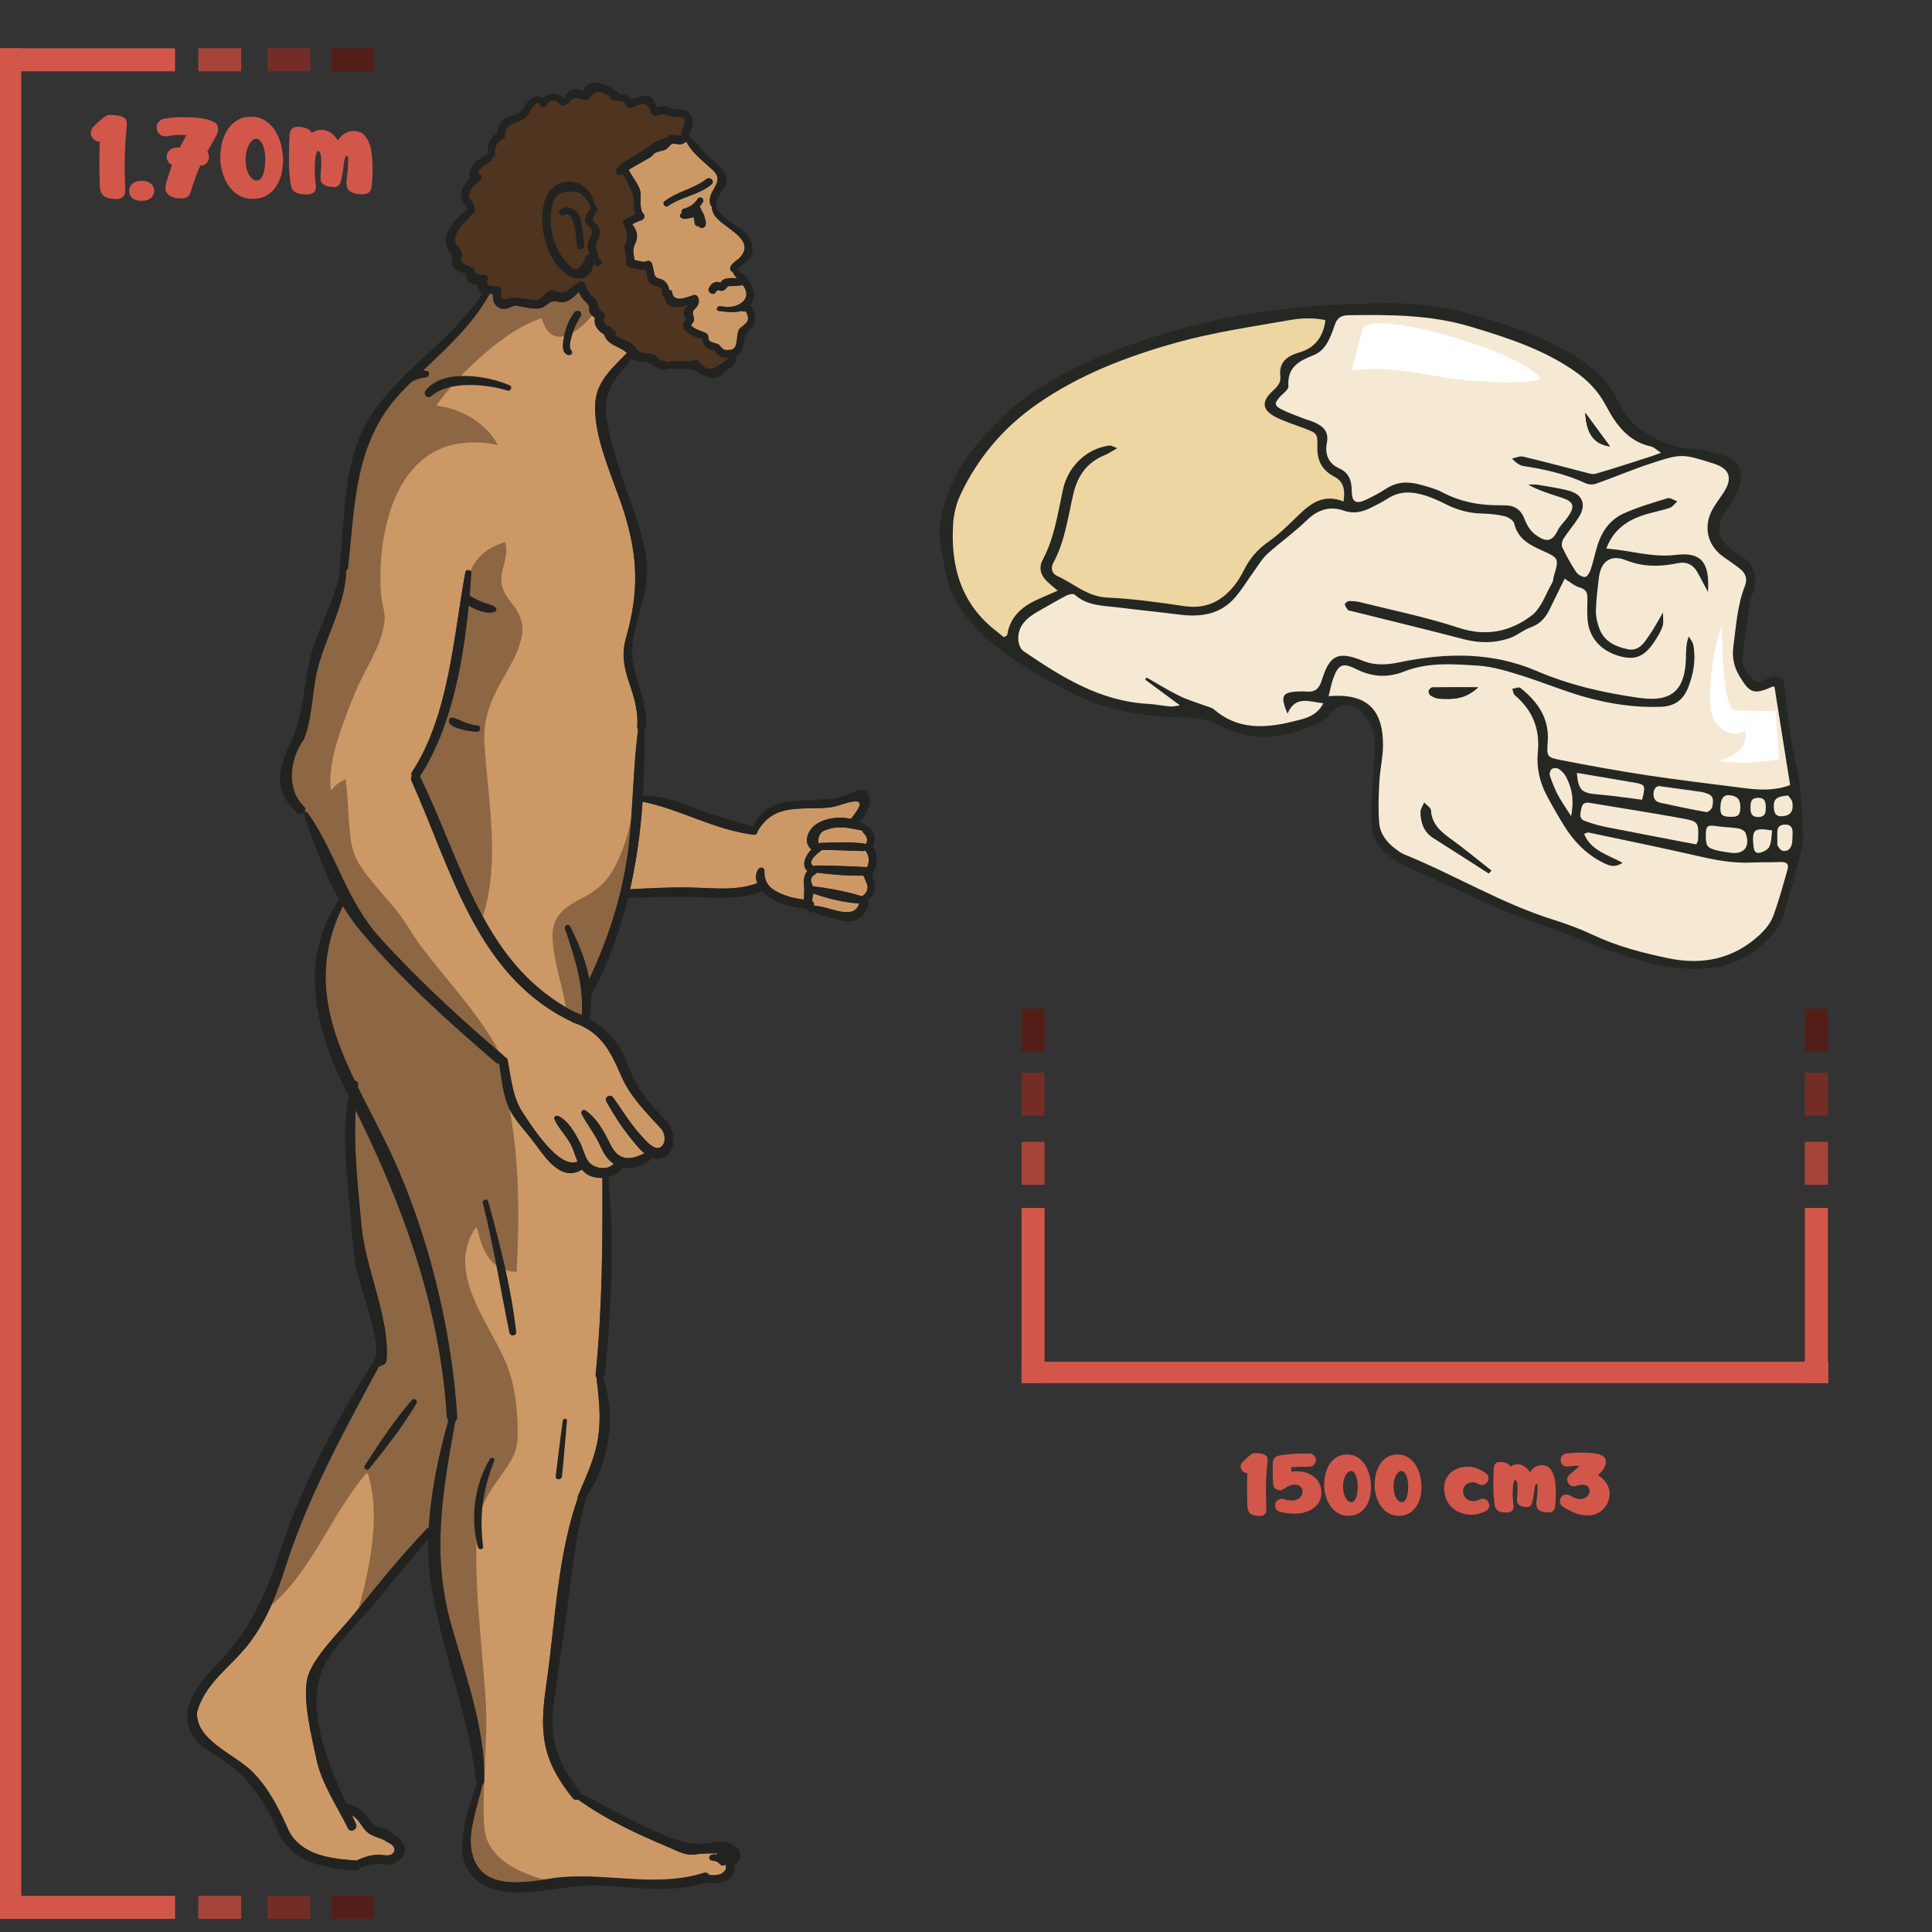 <svg clip-rule="evenodd" fill-rule="evenodd" stroke-linejoin="round" stroke-miterlimit="2" viewBox="0 0 212 212" xmlns="http://www.w3.org/2000/svg"><rect x="0" y="0" width="212" height="212" fill="#333333" stroke="none"/><g fill-rule="nonzero"><path d="m51.08 28.47c-.23-.1-.35-.98-.41-1.25-.16-.66.22-.76.36-1.36.09-.4-.02-.77-.23-1.1-.1-.16-.45-.39-.49-.54-.1-.36.27-.8.43-1.08.14-.24-.02-.46-.23-.51-.16-1.78-1.8-3.14-3.62-2.58-2.11.65-2.3 3.35-2.06 5.18s1.27 4.39 3.13 5.17c1.28.54 2.32-.29 2.39-1.45.09.07.2.14.34.21.46.2.86-.49.39-.69z" fill="#c96" transform="translate(14.754)"/><path d="m49.41 28.52c-.56 1.15-1.15 1.33-1.76.52-.36-.33-.66-.71-.92-1.12-.45-.71-.75-1.52-.92-2.35-.18-.93-.22-2.02.01-2.95.23-1.41 1.26-1.89 3.08-1.43.53.43.93.95 1.19 1.56.01.01.02.01.03.02-.27.43-.82 1.01-.66 1.54.09.31.38.39.55.64.49.76-.06 1.02-.25 1.65-.14.47.12.87.2 1.32v.03c-.28-.03-.62.2-.55.57z" fill="#c96" transform="translate(14.754)"/><path d="m54.27 92.5c-.59 5.3-2.14 10.16-4.37 14.94-.37-2.01-1.16-3.97-2.1-5.8-.16-.31-.67-.1-.56.24 1.08 3.26 2.05 6.03 1.84 9.5-.2-.09-.4-.18-.6-.25h-.01c-10.24-5.14-12.47-16.48-17.15-25.93l.01-.01c4.02-6.16 5.16-15.08 5.64-22.3.02-.37-.59-.46-.66-.09-1.31 7.12-1.79 15.7-5.84 21.9-.1.16-.09.31-.03.44-.1.14-.14.33-.05.53 4.38 9.72 7.14 21.5 17.62 26.45.05.03.09.07.16.09 3.04 1.02 4.06 3.14 5.26 5.89.98 2.24 2.73 4 4.38 5.77.38.47.55 1.38.09 1.88-.69.76-1.76-.55-2.25-1.08-1.2-1.29-2.09-2.8-3.11-4.22-.32-.45-1.03-.06-.75.44.77 1.37 1.63 2.72 2.62 3.95.4.5.95 1.23 1.57 1.73-.62.25-1.24.57-1.93.51-1.19-.09-1.64-1.12-2.1-2.04-.61-1.2-1.34-2.42-2.47-3.19-.26-.18-.53.16-.4.4.57 1.08 1.33 2.04 1.88 3.14.38.77.7 1.59 1.4 2.14.08.06.16.1.24.16-.69.81-2.22.53-2.78-.24-.41-.56-.58-1.41-.9-2.03-.53-1.03-1.31-2.46-2.4-2.95-.2-.09-.53.07-.42.33.44 1.06 1.36 1.87 1.87 2.93.25.52.43 1.15.67 1.73-2.07.92-5.17-4.09-6.01-5.34-1.14-1.7-1.28-3.82-1.68-5.8-.04-.21-.18-.31-.33-.33-.03-.07-.08-.13-.15-.19-4.71-4.04-9.33-8.26-13.5-12.87-3.76-4.15-4.8-9.23-7.92-13.7-.05-.07-.19-.15-.34-.2.08-.17.07-.38-.11-.55-1.78-1.67-1.53-4.53-.59-6.36.61-1.19.49-.64.79-1.53.7-2.1.73-4.51 1.19-6.67.8-3.75 3.2-7.48 3.25-11.32.11-.07.19-.18.21-.34.77-6.99.69-13.72 5.77-19.15.36-.39.73-.76 1.1-1.13.49-.33 1.03-.5 1.67-.57.36-.04.52-.61.09-.7-.14-.03-.28-.04-.41-.05 2.66-2.55 5.33-4.93 7.24-8.28.02-.04.03-.08.04-.11.12-.01.25-.02.37-.01-.03.55.06 1.1.56 1.44.22.15.48.22.75.19.6-.07.78-.36 1.34-.37.03.01.04.04.07.05.77.13 1.67.39 2.45.26.58-.1.84-.59 1.36-.73.47-.13.89.19 1.44.02s1.05-.61 1.46-1.08c.09.22.2.44.34.64.22.32.63.58.76.92.1.28-.03.52.17.82.13.2.32.34.51.46-.18.77.33 1.46 1.03 1.84.15.53.53.9 1.08 1.18.56.29.98.46 1.41.84-1.49 1.55-3.22 3.02-3.45 5.22-.41 3.8 2.03 8.71 3.13 12.24 1.56 4.99 1.63 8.82.21 13.84-1.06 3.75 1.49 5.77 1.24 9.72-.01.13.03.23.1.31-.55 4.11-.55 8.29-1.01 12.43z" fill="#c96" transform="translate(14.754)"/><path d="m63.47 18.67c1.49 1.4-.8 2.27-.26 3.8.03.08.08.13.14.16 0 1.15 1.13 1.81 1.96 2.46.91.71 2.42 1.73 1.15 3.14-.36.4-.78.51-1.05 1.02-.15.28.03.52.25.59.29.71 1.03 1.16 1.36 1.87.3.65.05 1.25-.55 1.61-.73.44-1.41.39-2.23.28-.33-.04-.47.46-.14.51.77.11 1.73.22 2.51-.01.11.07.24.1.39.04.15.11.24.25.26.44.16.41.05.76-.34 1.05-.16.17-.37.26-.52.45-.43.57-.11 1.83-.71 2.21-.02.02-.04.04-.06.06-.23.03-.46.08-.69.06-.4-.03-.49-.24-.73-.5-.41-.44-1.3-.13-1.25-.98.01-.12-.06-.19-.14-.24-.03-.06-.07-.12-.14-.15-.31-.15-1.59-.51-1.61-.91 0 0 .23-.25.25-.29.07-.16.05-.29.05-.46-.01-.23-.15-.31-.11-.57.05-.33.22-.36.42-.62.24-.33.31-.63.17-1.01-.08-.21-.28-.36-.51-.29-.75.22-2.24.94-2.37-.39-.01-.09-.07-.17-.17-.17h-.13c-.04-.43-.22-.79-.63-1.08-.27-.19-.67-.14-.88-.43-.2-.29-.21-1.1-.42-1.49-.11-.2-.4-.28-.59-.15-.19.12-.85-.04-1.28-.16-.04-.36-.13-.71-.12-1.04.03-.63.28-.75.38-1.32.1-.58-.17-1.11-.51-1.57.34-.16.69-.32 1.04-.44.3-.11.4-.45.18-.7-.54-.6-.13-1.89-.38-2.63-.26-.76-.85-1.43-1.22-2.17.03-.02.06-.04.07-.07.75-.45 1.5-.85 2.26-1.3.5-.3.19-.4.91-.64.3-.1.56-.09.84-.25.24-.13.44-.5.64-.58.33-.14.73.12 1.07.01.22-.07.39-.17.52-.29.59 1.25 1.96 2.24 2.92 3.14z" fill="#c96" transform="translate(14.754)"/><path d="m50.68 32.93c-.14-.2-.39-.34-.56-.52-.33-.34-.49-.74-.66-1.18-.11-.28-.37-.36-.57-.29-.02.01-.05 0-.07.01-.83.42-1.35 1.35-2.32 1.09-.33-.09-.51-.27-.87-.16-.6.19-.81.93-1.53 1.02-.66.08-1.22-.24-1.89-.16-.19-.07-.39-.11-.64-.09-.42.03-1.53.68-1.32-.62.03-.18-.01-.44-.21-.52-.56-.24-1.6.13-1.28-.81.17-.5-.46-.72-.79-.46-.21-.12-.43-.24-.64-.36.09-.3-.18-.53-.44-.53-.03-.03-.06-.07-.1-.1-.14-.14-.34-.08-.46-.18-.89-.7-.24-.66-.42-1.32-.21-.78-1.07-.91-.57-2.14.33-.8 1.22-1.4 1.71-2.11.01-.02.01-.03.02-.05.12-.03.24-.1.26-.24.06-.43-.02-.58-.21-.96-.27-.56-.72-.29-.21-1.4.19-.41.68-.76 1.02-1.03.22-.17.16-.61-.09-.72-.55-.24 1.07-1.32 1.23-1.42s.21-.27.18-.43c.18-.02.34-.14.32-.37-.07-.75.16-1.33.88-1.64.13-.06.22-.24.22-.38-.03-1.73 2.1-1.15 2.66-2.51.03-.07.03-.13.02-.19.25-.34.93-1.21 1.12-.7.1.29.52.39.68.09.35-.62 1.1-.75 1.54-.13.18.24.5.19.65.02.11.01.23-.04.3-.14.66-.99 1.2-.29 1.96-.36.2-.02.43-.17.41-.41.28-.17.56-.35.84-.52.24.08.47.17.69.27.19.08.41.17.6.28 0 .17.08.32.25.36.06.07.14.12.25.13.43.01 1.13-.1 1.3.51.07.27.36.34.59.24.61-.27 1.5-.74 1.9-.02.18.32.17.58.46.84.18.16.4.11.55-.01.53-.13.92-.03 1.42.16.3.11.49.08.8.06 1.35-.06.29 1.34.33 2-.39.12-.79-.09-1.24-.02-.16.03-.23.21-.37.26-.44.14-1.17.44-1.61.74-.61.41-1.13.85-1.79 1.22-.78.43-1.47.79-2.07 1.47-.29.33.09.92.49.64.05-.03.09-.06.14-.09.45.91 1.1 1.76 1.21 2.75.06.59-.01 1.2.18 1.73-.39.15-.76.32-1.13.54-.18.11-.22.28-.18.44 0 .06.02.11.05.17.34.52.4 1.2.3 1.78-.03.16-.2.26-.21.43-.04.67.22 1.3.19 1.98-.01.19.14.39.33.43.54.11 1.24.41 1.82.31.15.52.1 1.12.46 1.49.37.37 1.42.13 1.29 1.05-.04.26.14.44.34.49 0 .37.16.71.55.92.58.32 1.36.1 2.04-.13-.24.3-.57.64-.54.95.01.18.25.44.24.58-.01.16-.27.36-.3.54-.16.91 1.32 1.58 2.12 1.68 0 .25.06.49.21.7.12.17.28.3.47.39s.45.06.61.18c.14.1.22.31.35.42.16.14.34.23.54.29.24.07.51.08.77.06-.4.4-1.08.76-1.48 1.02-.64.42-1.28.16-1.81-.52-.13-.17-.29-.25-.51-.21-.87.17-1.66.14-2.53.08-.15-.01-.25.06-.32.16-.35-.1-.8-.2-.89-.25-.24-.13-.4-.4-.63-.54-.45-.27-.83-.16-1.31-.26-.67-.14-.74-.56-1.2-.96-.5-.43-1.31-.55-1.81-.98.1-.13.11-.31-.06-.45-.09-.07-.21-.15-.35-.23-.06-.25-.28-.34-.49-.32-.32-.24-.55-.52-.35-.89.11-.21.07-.55-.17-.66-.6-.26-.36-.81-.66-1.28z" fill="#4f3420" transform="translate(14.754)"/><path d="m32.08 167.75c-2.82 2.97-5.42 6.16-7.99 9.37-1.42 1.77-4.61 4.82-5.12 7.06-.54 2.41.51 6.53 1 8.85.58 2.74 2.24 5.1 3.46 7.59.28.58 1.15.07.87-.51-.15-.3-.3-.61-.45-.93.13.08.26.17.38.28.44.39.7.91 1.07 1.35.55.65 1.43.79 2.18 1.14.03.04.07.08.12.11.17.1.37.19.54.3.35.25.59.65.18 1.04-.37.35-1.07.14-1.51.13-.87-.01-1.7.28-2.47.65-.03-.01-.06-.02-.09-.03-2.7-.2-5.78-.55-7.26-3.13v-.01c-1.08-2.4-2.12-4.61-3.98-6.53-1.9-1.96-6.21-3.43-6.15-6.51.79-3.24 3.75-5.07 5.69-7.6 2-2.61 3.04-5.38 4.04-8.46 2.53-7.85 6.36-14.78 10.25-21.98.06 0 .11-.02.17-.04.12-.05.24-.1.37-.16.2-.09.29-.33.3-.52.36-4.55-2.32-10.02-2.75-14.62-.39-4.2-.87-8.49-.64-12.72 5.26 10.59 9.24 21.63 9.99 33.59.01.16.08.28.17.37-1.05 3.82-1.93 7.81-2.15 11.8-.07.02-.15.05-.22.12z" fill="#c96" transform="translate(14.754)"/><path d="m50.6 150.82c-.01.15.03.25.1.33.24 2.18.51 4.26.2 6.47-.34 2.37-1.35 4.37-2.24 6.56-.04.09-.03.17-.01.24-2.24 6.37-2.49 13.8-3.46 20.45-.77 5.27-.5 8.2 2.9 12.44.17.21.38.22.56.13l.01.01c3.02 2.18 6.5 3.8 9.93 5.24.67.28 1.41.69 2.13.79.57.08.84-.01 1.4-.06 0 0 .97-.07 1.83-.05 0 .04 0 .08.01.13-.24-.04-.48-.04-.68.04-.32.13-.28.57.08.61.18.02.38.05.55.13.19.1.3.27.48.38.17.1.34.03.45-.1.1.23.11.47-.06.71-.38.53-1.12.53-1.72.48-.1-.2-.31-.34-.59-.25-5.1 1.62-10.4.03-15.63.48-2.85.24-9.21 2.22-9.91-3.28-.25-1.97.74-4.68 1.23-6.85.11-.06.19-.18.2-.35.22-5.57-2.11-11.92-3.61-17.23-2.18-7.73-.94-14.69.46-22.38.12-.09.2-.23.19-.43-.57-9.01-2.83-18.62-6.38-26.94-1.37-3.2-3.05-6.23-4.52-9.23.01-.09.02-.19.03-.28.04-.26-.18-.44-.37-.43-2.91-6.08-4.8-12.08-1.3-19.19.57.94 1.18 1.85 1.88 2.68 4.41 5.3 9.67 10.01 14.89 14.5.12.1.25.14.38.14.27 1.61.39 3.44 1.1 4.92.6 1.26 1.67 2.36 2.51 3.44 1.27 1.64 3.05 4.75 5.48 3.26.09.12.19.23.3.32.5.44 1.23.62 1.94.59.04 7.23-.01 14.38-.74 21.58z" fill="#c96" transform="translate(14.754)"/><path d="m79.94 98.27c-.05.02-.09.04-.13.08-.01-.01-.02-.01-.03-.02-1.67-.53-3.59-.86-5.34-1.09-.18-.5-.48-.83.34-1.37.05-.03.07-.08.1-.12 1.67.23 3.41.34 5.1.33.02.06.06.12.11.16.05.31.24.54.33.9.1.44-.12.87-.48 1.13z" fill="#c96" transform="translate(14.754)"/><path d="m75.04 92.52c-.07-.81.24-1.3.92-1.48.12-.04.23-.07.35-.11.49-.14 1.01-.16 1.52-.13.7.04 1.38.23 2.07.34-.01.11.03.22.13.3.34.28.47.75.25 1.13-.03.02-.06.04-.08.07-.06-.05-.13-.09-.23-.1-1.58-.17-3.21-.12-4.8-.04-.04 0-.08.02-.11.03-.01 0-.02-.01-.02-.01z" fill="#c96" transform="translate(14.754)"/><path d="m75.36 93.33c.02-.02.04-.04.05-.06 1.52-.01 3.03.09 4.55.12.1 0 .17-.03.24-.07.46.6.46 1.24.2 1.84-1.86-.11-3.75-.17-5.61-.18-.08 0-.15.03-.21.08-.98-.45.56-1.56.78-1.73z" fill="#c96" transform="translate(14.754)"/><path d="m70.7 97.95c-1.1-.53-1.6-1.16-1.58-2.41.01-.37-.46-.45-.65-.18-.34.49-.33 1.04-.13 1.54-2.34.87-4.76.54-7.22.48-2.25-.05-4.5.07-6.74.2.71-3.15 1.15-6.37 1.38-9.62 4.18.85 7.93 3.11 12.19 3.62.27.03.42-.18.44-.41.03-.02.06-.05.08-.09 1.76-2.96 4.74-2.2 7.67-2.47.93-.08 1.73-.49 2.61-.64 1.65-.29.46 1.11-.13 1.89-1.27-.29-2.68-.13-3.74.53-1.04.65-1.54 2.07-.6 2.82-.67.7-1.13 1.72-.44 2.35-.38.47-.43 1.03-.36 1.73.05.51-.02.96-.01 1.41-.96-.11-1.88-.32-2.77-.75z" fill="#c96" transform="translate(14.754)"/><path d="m74.55 99.41c.06-.19 0-.41-.18-.53-.01-.28.08-.54.13-.84 1.57.55 3.38 1 5.03 1.09-.61 2.03-3.42.24-4.98.28z" fill="#c96" transform="translate(14.754)"/><path d="m38.47 112.87c-1.47-2.19-3.16-4.22-4.83-6.26-.73-.89-1.45-1.78-2.15-2.7-.65-.86-1.16-1.77-1.76-2.66-.99-1.48-2.22-2.78-3.36-4.15-.9-1.1-1.96-2.34-2.36-3.72-.36-1.23-.42-2.57-.51-3.84-.1-1.36-.15-2.73-.33-4.09-.5.38-1.13.58-1.45 1.16-.05.09-.18.04-.19-.05-.19-2.24.42-4.48 1.16-6.57.71-2.02 1.49-4.09 2.47-6 .96-1.87 2.04-3.72 2.28-5.85.11-.97-.3-1.85-.37-2.8-.24-2.91.03-5.99.85-8.79.72-2.46 1.98-4.87 4.08-6.41 2.3-1.68 5.18-1.87 7.89-1.31-1.32-2.39-3.93-3.95-6.6-4.3-.07-.01-.14-.08-.09-.15 1.51-2.07 3.31-3.95 5.25-5.61 1.82-1.56 3.86-3.05 6.15-3.83.05-.02.11.02.12.07.23.79.66 1.69 1.54 1.89.69.16 1.41-.15 1.99-.5.72-.45 1.4-1.06 1.96-1.76-.08-.07-.15-.15-.21-.24-.2-.3-.07-.54-.17-.82-.12-.35-.53-.6-.76-.92-.14-.2-.25-.42-.34-.64-.41.47-.91.92-1.46 1.08-.55.17-.97-.16-1.44-.02-.52.15-.78.63-1.36.73-.79.13-1.69-.13-2.45-.26-.03-.01-.05-.03-.07-.05-.56.01-.75.3-1.34.37-.27.03-.53-.04-.75-.19-.5-.34-.59-.89-.56-1.44-.13-.01-.25 0-.37.01-.01.04-.02.08-.04.11-1.91 3.34-4.58 5.73-7.24 8.28.14.01.28.02.41.05.43.09.27.65-.09.7-.64.07-1.18.25-1.67.57-.37.37-.74.74-1.1 1.13-5.08 5.43-5 12.16-5.77 19.15-.02.16-.1.27-.21.34-.05 3.84-2.45 7.57-3.25 11.32-.46 2.16-.49 4.57-1.19 6.67-.3.89-.17.34-.79 1.53-.94 1.84-1.2 4.69.59 6.36.18.17.19.38.11.55.15.05.28.13.34.2 3.11 4.47 4.15 9.55 7.92 13.7 4.02 4.44 8.46 8.52 13 12.42-.43-.85-.95-1.67-1.48-2.46z" fill="#4f3420" fill-opacity=".5" transform="translate(14.754)"/><path d="m47.8 101.64c.94 1.83 1.73 3.78 2.1 5.8 2.23-4.78 3.78-9.64 4.37-14.94.1-.88.17-1.76.23-2.65-.06.3-.12.61-.19.91-.32 1.31-.74 2.6-1.33 3.82-.28.58-.6 1.15-.98 1.67-.43.58-.96 1.08-1.55 1.5-1.04.74-2.28 1.18-3.25 2.01-.49.41-.87.93-1.1 1.53-.19.5-.23 1.02-.22 1.55.07 2.61 1.06 5.09 1.44 7.65.37.22.74.44 1.13.64h.01c.2.08.4.16.6.25.21-3.47-.75-6.24-1.84-9.5-.1-.33.42-.55.58-.24z" fill="#4f3420" fill-opacity=".5" transform="translate(14.754)"/><path d="m31.32 85.2c2.47 5 4.27 10.51 6.91 15.36.07-.22.14-.43.2-.65.91-3.3.91-6.76.68-10.15-.12-1.68-.29-3.36-.45-5.04-.08-.82-.15-1.65-.21-2.47-.06-.78-.1-1.54-.02-2.32.13-1.27.51-2.49 1.05-3.65.51-1.08 1.14-2.1 1.71-3.14.57-1.05 1.07-2.14 1.31-3.31.25-1.17-.12-2.34-.83-3.27-.63-.83-1.37-1.7-1.41-2.8-.05-1.45.89-2.84.41-4.28-.94.28-1.85.72-2.57 1.4-.54.5-.94 1.12-1.24 1.78.06.06.11.13.1.24-.48 7.22-1.63 16.15-5.64 22.3.01-.01 0-.01 0 0z" fill="#4f3420" fill-opacity=".5" transform="translate(14.754)"/><path d="m34.28 155.47c-.75-11.96-4.73-23-9.99-33.59-.24 4.23.25 8.52.64 12.72.43 4.6 3.1 10.07 2.75 14.62-.02.2-.1.44-.3.52-.12.05-.24.1-.37.16-.05.02-.11.03-.17.04-3.89 7.2-7.72 14.13-10.25 21.98-.48 1.48-.97 2.88-1.57 4.23.53-.46 1.04-.95 1.52-1.47.89-.98 1.68-2.04 2.42-3.14.75-1.11 1.44-2.26 2.12-3.4s1.36-2.29 2.09-3.4c.7-1.07 1.44-2.11 2.27-3.07.05-.06.15-.02.17.04l.15.51c.4 1.49.53 3.04.5 4.58-.03 1.66-.24 3.31-.54 4.94-.29 1.59-.68 3.16-1.11 4.72 2.39-2.98 4.83-5.94 7.46-8.71.07-.07.14-.1.22-.12.23-3.99 1.11-7.97 2.15-11.8-.08-.08-.15-.2-.16-.36z" fill="#4f3420" fill-opacity=".5" transform="translate(14.754)"/><path d="m44.43 206.11c-1.96-.63-4.09-1.55-5.27-3.33-.66-.99-.79-2.06-.83-3.23-.06-1.9.03-3.81.12-5.71.09-1.91.19-3.83.15-5.75-.03-1.79-.22-3.58-.36-5.37-.27-3.54-.65-7.08-.72-10.63-.03-1.69-.03-3.42.2-5.11.19-1.37.87-2.66 1.62-3.81.71-1.07 1.56-2.07 2.15-3.23.51-.99.59-1.96.57-3.06-.04-2.48-.33-5.03-1.29-7.33-1.84-4.42-6.64-9.92-3.36-14.78.05-.07.16-.06.18.02.29 1.13.63 2.3 1.32 3.26.73 1.01 1.81 1.48 3.03 1.52.31-5.94.31-11.98-.77-17.85-.02-.03-.04-.06-.06-.1-.71-1.48-.83-3.31-1.1-4.92-.13 0-.26-.03-.38-.14-5.22-4.48-10.47-9.2-14.89-14.5-.69-.83-1.31-1.74-1.88-2.68-3.5 7.12-1.61 13.11 1.3 19.19.2-.01.41.16.37.43-.01.09-.02.19-.03.28 1.47 3 3.15 6.02 4.52 9.23 3.55 8.32 5.81 17.93 6.38 26.94.01.2-.07.34-.19.43-1.4 7.69-2.64 14.66-.46 22.38 1.5 5.31 3.83 11.67 3.61 17.23-.01.18-.09.29-.2.35-.49 2.17-1.48 4.88-1.23 6.85.57 4.47 4.87 4 7.99 3.54-.15-.02-.32-.06-.49-.12z" fill="#4f3420" fill-opacity=".5" transform="translate(14.754)"/><path d="m50.51 22.65c-.15-1.78-1.8-3.16-3.62-2.6-2.11.65-2.3 3.35-2.06 5.18s1.27 4.39 3.13 5.17c1.52.64 2.71-.64 2.34-2.12-.14-.57-.99-.33-.88.24-.56 1.15-1.15 1.33-1.76.52-.36-.33-.66-.71-.92-1.12-.45-.71-.75-1.52-.92-2.35-.18-.93-.22-2.02.01-2.95.23-1.41 1.26-1.89 3.08-1.43.53.43.93.95 1.19 1.56.09.2.43.11.41-.1z" fill="#222221" transform="translate(14.754)"/><path d="m50.12 22.78c-.27.43-.82 1.01-.66 1.54.09.31.38.39.55.64.49.76-.06 1.02-.25 1.65-.14.47.12.87.2 1.32.1.59.11.95.73 1.22.46.2.87-.48.4-.69-.23-.1-.35-.99-.41-1.25-.16-.66.22-.76.36-1.36.09-.4-.02-.77-.23-1.1-.1-.16-.45-.39-.49-.54-.1-.36.27-.8.43-1.08.21-.39-.39-.73-.63-.35z" fill="#222221" transform="translate(14.754)"/><path d="m47.16 23.6c1.27-.59 1.28 2.85 1.4 3.46.09.44.81.34.79-.11-.03-.69-.15-1.39-.25-2.07-.06-.45-.13-.92-.36-1.32-.39-.69-1.25-1.06-1.96-.61-.41.26-.05.85.38.65z" fill="#222221" transform="translate(14.754)"/><path d="m60.4 14.58c-.52.54-1.03.14-1.63.23-.16.03-.23.21-.37.26-.44.14-1.17.44-1.61.74-.61.41-1.13.85-1.79 1.22-.78.43-1.47.79-2.07 1.47-.29.33.09.92.49.64 1.03-.71 2.09-1.23 3.15-1.86.5-.3.19-.4.91-.64.3-.1.56-.09.84-.25.24-.13.44-.5.64-.58.33-.14.73.12 1.07.01.55-.17.82-.47.83-1.04.02-.24-.29-.37-.46-.2z" fill="#222221" transform="translate(14.754)"/><path d="m54.17 18.14c-.11-.02-.23-.04-.34-.06-.26-.05-.59.17-.48.48.42 1.1 1.3 2.07 1.43 3.24.08.79-.08 1.61.48 2.24.06-.23.12-.47.18-.7-.57.2-1.1.42-1.61.73-.45.27-.06.93.41.7s.93-.45 1.42-.62c.3-.11.4-.45.18-.7-.54-.6-.13-1.89-.38-2.63-.3-.86-1.02-1.59-1.37-2.47-.09.16-.18.32-.27.48.11-.04.23-.08.34-.12.26-.09.32-.52.01-.57z" fill="#222221" transform="translate(14.754)"/><path d="m53.7 24.68c.34.52.4 1.2.3 1.78-.03.16-.2.26-.21.43-.04.67.22 1.3.19 1.98-.01.19.14.39.33.43.69.15 1.65.6 2.27.12-.2-.05-.39-.1-.59-.15.33.56.15 1.38.6 1.83.37.37 1.42.13 1.29 1.05-.07.51.71.73.78.21.09-.66-.05-1.19-.62-1.6-.27-.19-.67-.14-.88-.43-.2-.29-.21-1.1-.42-1.49-.11-.2-.4-.28-.59-.15-.25.16-1.31-.18-1.6-.24.11.14.22.29.33.43.03-.47-.15-.95-.13-1.39.03-.63.28-.75.38-1.32.13-.76-.36-1.42-.82-1.95-.29-.35-.84.09-.61.46z" fill="#222221" transform="translate(14.754)"/><path d="m58.8 31.84h-.15c-.11 0-.24.06-.29.17-.3.58-.21 1.22.41 1.55.81.44 1.99-.15 2.79-.36-.17-.1-.34-.19-.51-.29.12.36-.83.95-.78 1.48.01.18.25.44.24.58-.01.16-.27.36-.3.54-.17.97 1.56 1.69 2.3 1.7.35.01.52-.52.19-.68-.31-.15-1.59-.51-1.61-.91 0 0 .23-.25.25-.29.07-.16.05-.29.05-.46-.01-.23-.15-.31-.11-.57.05-.33.22-.36.42-.62.24-.33.31-.63.17-1.01-.08-.21-.28-.36-.51-.29-.75.22-2.24.94-2.37-.39-.03-.08-.09-.15-.19-.15z" fill="#222221" transform="translate(14.754)"/><path d="m62.37 36.84c-.09.37-.05.74.18 1.06.12.17.28.3.47.39s.45.06.61.18c.14.1.22.31.35.42.16.14.34.23.54.29.44.12.95.08 1.38-.06.41-.13.37-.82-.11-.79-.28.02-.56.1-.84.08-.4-.04-.49-.24-.73-.5-.41-.44-1.3-.13-1.25-.98.02-.35-.53-.43-.6-.09z" fill="#222221" transform="translate(14.754)"/><path d="m65.57 38.85c-.22.54-1.23 1.06-1.76 1.41-.64.42-1.28.16-1.81-.52-.13-.17-.29-.25-.51-.21-.87.17-1.66.14-2.53.08-.47-.04-.57.72-.11.82.99.22 2.11-.16 2.92.37.58.38 1.35.82 2.08.63.23-.06.32-.13.49-.27.29-.24.49-.46.84-.67.68-.41.94-.84.79-1.63-.05-.23-.34-.17-.4-.01z" fill="#222221" transform="translate(14.754)"/><path d="m58.97 39.87c-.28-.11-1.11-.29-1.23-.35-.24-.13-.4-.4-.63-.54-.45-.27-.83-.16-1.31-.26-.67-.14-.74-.56-1.2-.96-.69-.59-1.98-.58-2.21-1.64-.11-.52-.93-.4-.92.12.02.8.46 1.28 1.15 1.64.67.35 1.14.5 1.66 1.07.25.27.28.45.66.61.34.15.68.08 1.03.12.59.07.81.36 1.29.63.61.33 1.27.4 1.79-.07.16-.12.07-.32-.08-.37z" fill="#222221" transform="translate(14.754)"/><path d="m52.74 36.33c-.43-.35-1.56-.74-1.19-1.44.11-.21.07-.55-.17-.66-.64-.28-.39-.83-.7-1.3-.14-.2-.39-.34-.56-.52-.33-.34-.49-.74-.66-1.18-.21-.54-.96-.34-.87.24.07.43.25.82.49 1.18.22.32.63.57.76.92.1.28-.03.52.17.82.21.32.54.5.88.67-.06-.22-.12-.44-.17-.66-.74 1.22.45 2.4 1.65 2.58.33.05.71-.37.37-.65z" fill="#222221" transform="translate(14.754)"/><path d="m48.81 30.96c-.83.42-1.35 1.35-2.32 1.09-.33-.09-.51-.27-.87-.16-.6.19-.81.93-1.53 1.02s-1.31-.33-2.06-.15c-.38.09-.41.73 0 .8.77.13 1.67.39 2.45.26.58-.1.84-.59 1.36-.73.47-.13.89.19 1.44.02.79-.24 1.5-1.06 1.95-1.71.2-.29-.16-.57-.42-.44z" fill="#222221" transform="translate(14.754)"/><path d="m42.6 32.93c-.34-.21-.62-.31-1.03-.27-.42.03-1.53.68-1.32-.62.03-.18-.01-.44-.21-.52-.56-.24-1.6.13-1.28-.81.17-.5-.46-.72-.79-.46-.21-.12-.43-.24-.64-.36.14-.46-.54-.75-.77-.33-.78 1.44 1.03 2.18 2.08 1.36-.26-.15-.53-.31-.79-.46-.18.52-.3 1.14.13 1.58.51.52 1.04.04 1.6.28-.07-.17-.14-.35-.21-.52-.1.68-.13 1.46.52 1.9.22.15.48.22.75.19.72-.08.83-.5 1.72-.34.35.05.58-.41.24-.62z" fill="#222221" transform="translate(14.754)"/><path d="m37.16 30.07c0-.41-.07-.52-.37-.82-.14-.14-.34-.08-.46-.18-.89-.7-.24-.66-.42-1.32-.21-.78-1.07-.91-.57-2.14.33-.8 1.22-1.4 1.71-2.11.21-.3-.19-.66-.48-.48-1.2.71-3.02 2.74-2.23 4.27.19.37.41.48.5.88.09.39-.06.73.13 1.11.37.73 1.21.48 1.68 1.02.17.18.51.01.51-.23z" fill="#222221" transform="translate(14.754)"/><path d="m37.33 23.2c.06-.43-.02-.58-.21-.96-.27-.56-.72-.29-.21-1.4.19-.41.68-.76 1.02-1.03.22-.17.16-.61-.09-.72-.55-.24 1.07-1.32 1.23-1.42.39-.23.13-.94-.32-.76-1.04.4-3.15 2.27-1.27 3.02-.07-.26-.13-.51-.2-.77-.63.53-1.3 1.12-1.43 1.98-.14.93.61 1.24.73 2.06.06.37.69.37.75 0z" fill="#222221" transform="translate(14.754)"/><path d="m39.58 16.88c-.07-.75.16-1.33.88-1.64.13-.06.22-.24.22-.38-.03-1.73 2.1-1.15 2.66-2.51.19-.46-.56-.76-.8-.34-.38.7-1.58.59-2.15 1.21-.41.45-.6 1.04-.57 1.64.07-.13.14-.25.22-.38-.95.44-1.5 1.47-1.2 2.49.1.41.78.35.74-.09z" fill="#222221" transform="translate(14.754)"/><path d="m43.27 12.29c.09-.13.99-1.42 1.21-.82.1.29.52.39.68.09.35-.62 1.1-.75 1.54-.13.29.39.95.01.66-.38-.76-1.04-2.2-1.03-2.85.14.23.03.45.06.68.09-.18-.49-.6-.78-1.14-.68-.66.12-1.09.81-1.41 1.34-.24.38.38.74.63.35z" fill="#222221" transform="translate(14.754)"/><path d="m47.65 11.3c.66-.99 1.2-.29 1.96-.36.2-.02.43-.17.41-.41.28-.17.56-.35.84-.52.24.08.47.17.69.27.26.11.61.23.82.41-.04-.14-.07-.28-.11-.42.06-.05.12-.1.18-.15-.4.15-.39.86.11.82.03 0 .07-.01.1-.01.19-.02.36-.12.42-.32.01-.04.02-.08.03-.12.04-.14 0-.33-.11-.42-.63-.53-1.9-1.12-2.75-.97-.75.14-1.19.8-1.02 1.53.1-.17.19-.34.29-.5-.26.05-.61-.3-.88-.35-.25-.05-.46-.01-.69.1-.46.22-.72.71-.88 1.17-.13.37.39.54.59.25z" fill="#222221" transform="translate(14.754)"/><path d="m52.66 11.06c.43.01 1.13-.1 1.3.51.07.27.36.34.59.24.61-.27 1.5-.74 1.9-.02.18.32.17.58.46.84.4.34.97-.24.58-.58-.51-.44-.25-1.22-1.01-1.48-.73-.25-1.68.25-2.33.55.2.08.39.16.59.24-.28-1-1.25-1.16-2.16-.99-.41.08-.31.69.08.69z" fill="#222221" transform="translate(14.754)"/><path d="m57.41 12.62c.56-.15.95-.04 1.47.15.3.11.49.08.8.06 1.4-.06.21 1.45.34 2.07.03.15.23.27.38.22.5-.18.73-.85.83-1.34.11-.55-.05-1.11-.48-1.48-.49-.42-.94-.23-1.49-.34-.34-.07-.62-.25-.97-.28-.39-.04-.73.02-1.09.17-.48.18-.31.91.21.77z" fill="#222221" transform="translate(14.754)"/><path d="m60.38 15.02c.4 1.5 2.01 2.63 3.09 3.65 1.49 1.4-.8 2.27-.26 3.8.09.27.47.28.56 0 .19-.61.35-1 .71-1.53.16-.23.34-.42.43-.69.17-.49.08-.94-.18-1.38-.44-.74-1.36-1.28-1.96-1.88-.71-.7-1.27-1.64-2.1-2.18-.15-.1-.33.06-.29.21z" fill="#222221" transform="translate(14.754)"/><path d="m63.35 22.41c-.15 1.29 1.08 1.99 1.97 2.68.91.71 2.42 1.73 1.15 3.14-.36.4-.78.51-1.05 1.02-.25.47.42.86.71.41.43-.67 1.25-.87 1.57-1.63.2-.48.16-1.03-.01-1.51-.64-1.75-3.63-2.27-3.85-4.11-.05-.31-.46-.31-.49 0z" fill="#222221" transform="translate(14.754)"/><path d="m65.6 29.72c.24.79 1.08 1.24 1.42 2 .3.65.05 1.25-.55 1.61-.73.44-1.41.39-2.23.28-.33-.04-.47.46-.14.51 1.36.19 3.35.43 3.81-1.31.32-1.23-.93-2.96-2.06-3.33-.14-.06-.29.09-.25.24z" fill="#222221" transform="translate(14.754)"/><path d="m67 34.14c.15.11.24.25.26.44.16.41.05.76-.34 1.05-.16.17-.37.26-.52.45-.43.57-.11 1.83-.71 2.21-.45.29-.03 1.01.42.72.55-.36.7-.84.77-1.47.07-.67.2-.9.69-1.38.19-.19.35-.33.45-.59.37-.94-.2-2.69-1.41-2.09-.43.22-.05.86.39.66z" fill="#222221" transform="translate(14.754)"/><path d="m63.83 32.03c.16-.32.28-.11.55-.1.21.01.39-.1.52-.25.23-.25.2-.28.59-.29.36-.01.72-.01 1.08-.06.47-.06.29-.71-.1-.76-.48-.06-1.11-.11-1.59 0-.17.04-.3.12-.43.24-.08.07-.2.26-.2.26.11.01.23.03.34.04-.66-.31-1.17-.25-1.55.46-.27.52.53.98.79.46z" fill="#222221" transform="translate(14.754)"/><path d="m58.55 22.62c1.48-1.04 3.39-1.2 4.79-2.39.41-.35-.18-.91-.59-.59-1.39 1.09-3.21 1.35-4.6 2.45-.3.24.09.75.4.53z" fill="#222221" transform="translate(14.754)"/><path d="m61.79 21.82c-.35.55-.87.91-1.5 1.07-.47.12-.27.84.2.72.8-.2 1.48-.73 1.9-1.44.22-.39-.37-.73-.6-.35z" fill="#222221" transform="translate(14.754)"/><path d="m59.91 23.84c.33.36.96.09 1.38.03.11-.02.36-.09.45-.07-.09-.02-.02.02 0 .13.05.27.1.54.15.8.1.52.91.3.8-.22-.11-.54-.12-1.41-.82-1.5-.33-.04-.72.09-1.04.15-.35.06-.79.03-.95.39-.05.11-.05.21.03.29z" fill="#222221" transform="translate(14.754)"/><path d="m61.74 23c-.38.43-.39 1.07-.25 1.6.1.35.68.29.65-.09-.03-.57-.01-1.15-.06-1.72-.28.04-.55.07-.83.11.23.56.43 1.16.71 1.7.21.4.86.13.73-.31-.16-.55-.42-1.08-.63-1.61-.16-.4-.87-.4-.83.11.05.58.17 1.15.24 1.72.22-.03.44-.06.65-.09-.13-.42-.04-.75.04-1.17.05-.23-.23-.47-.42-.25z" fill="#222221" transform="translate(14.754)"/><path d="m38.27 32.01c-3.42 5.54-9.49 8.69-12.74 14.27-2.68 4.6-2.45 10.84-3.01 15.97-.06.58.85.58.91 0 .77-6.99.69-13.72 5.77-19.14 3.39-3.61 7.2-6.35 9.69-10.73.24-.41-.37-.77-.62-.37z" fill="#222221" transform="translate(14.754)"/><path d="m41.19 42.29c-2.43-1.08-7.35-1.87-9.23.55-.34.44.18 1 .62.62 1.99-1.72 5.99-1.32 8.37-.6.33.1.57-.42.24-.57z" fill="#222221" transform="translate(14.754)"/><path d="m32.07 40.7c-1.08-.22-2.25.25-2.97 1.08-.38.44.23 1.07.65.65.63-.65 1.34-.93 2.23-1.03.36-.05.52-.62.09-.7z" fill="#222221" transform="translate(14.754)"/><path d="m22.66 61.8c-.21 3.32-2.46 6.85-3.29 10.1s-.83 6.64-2.27 9.68c-1.39 2.94-1.88 5.16.75 7.62.49.46 1.22-.28.73-.73-1.78-1.67-1.53-4.53-.59-6.36.61-1.19.49-.64.79-1.53.7-2.1.73-4.51 1.19-6.67.86-4 3.54-7.98 3.23-12.1-.03-.36-.52-.37-.54-.01z" fill="#222221" transform="translate(14.754)"/><path d="m36.31 62.79c-1.31 7.12-1.79 15.7-5.84 21.9-.35.53.5 1.03.85.5 4.02-6.16 5.16-15.08 5.64-22.31.04-.37-.58-.46-.65-.09z" fill="#222221" transform="translate(14.754)"/><path d="m18.61 89.39c1.49 4.34 3.16 9.12 6.14 12.69 4.41 5.3 9.67 10.01 14.89 14.5.55.47 1.36-.33.8-.8-4.71-4.04-9.33-8.26-13.5-12.87-3.76-4.15-4.8-9.23-7.92-13.7-.13-.19-.5-.08-.41.18z" fill="#222221" transform="translate(14.754)"/><path d="m40 116.56c.29 1.65.39 3.55 1.13 5.07.6 1.26 1.67 2.36 2.51 3.44 1.3 1.67 3.12 4.88 5.62 3.18.53-.36.06-1.19-.5-.86-2.06 1.2-5.29-4.01-6.15-5.29-1.14-1.7-1.28-3.82-1.68-5.8-.13-.6-1.03-.34-.93.26z" fill="#222221" transform="translate(14.754)"/><path d="m46.07 122.78c.44 1.06 1.36 1.87 1.87 2.93.46.94.64 2.23 1.47 2.95 1.14.99 3.41.74 4.19-.57.35-.59-.54-1.1-.91-.53-.63.97-2.3.7-2.89-.12-.41-.56-.58-1.41-.9-2.03-.53-1.03-1.31-2.46-2.4-2.95-.2-.09-.53.06-.43.32z" fill="#222221" transform="translate(14.754)"/><path d="m49.06 122.24c.57 1.08 1.33 2.04 1.88 3.14.38.77.7 1.59 1.4 2.14 1.2.95 3.13.81 4.22-.23.32-.31-.01-.96-.46-.78-.66.26-1.31.62-2.05.56-1.19-.09-1.64-1.12-2.1-2.04-.61-1.2-1.34-2.42-2.47-3.19-.27-.18-.54.16-.42.4z" fill="#222221" transform="translate(14.754)"/><path d="m48.59 111.2c-10.37-5.11-12.58-16.55-17.3-26.06-.3-.6-1.16-.07-.89.52 4.38 9.73 7.14 21.53 17.65 26.47.62.29 1.17-.62.54-.93z" fill="#222221" transform="translate(14.754)"/><path d="m58.51 123.16c-1.16-1.25-2.36-2.49-3.26-3.94-.81-1.3-1.16-2.8-1.92-4.12-1.1-1.9-2.83-3.2-4.86-3.97-.66-.25-.98.85-.3 1.08 3.04 1.02 4.06 3.14 5.26 5.89.98 2.24 2.73 4 4.38 5.77.44.46 1.14-.25.7-.71z" fill="#222221" transform="translate(14.754)"/><path d="m51.78 120.88c.77 1.37 1.63 2.72 2.62 3.95.7.87 1.8 2.41 3.06 2.32 2.02-.15 2.03-2.76 1.05-3.99-.4-.5-1.09.21-.7.7.38.47.55 1.38.09 1.88-.69.76-1.76-.55-2.25-1.08-1.2-1.29-2.09-2.8-3.11-4.22-.32-.45-1.04-.06-.76.44z" fill="#222221" transform="translate(14.754)"/><path d="m39.58 66.62c-.38-.28-.92-.37-1.36-.54-.52-.2-.99-.46-1.46-.75-.55-.34-1.02.49-.5.86.8.56 2.24 1.31 3.25.95.24-.09.27-.38.07-.52z" fill="#222221" transform="translate(14.754)"/><path d="m54.37 38.37c-1.55 1.68-3.53 3.2-3.78 5.57-.41 3.8 2.03 8.71 3.13 12.24 1.56 4.99 1.63 8.82.21 13.84-1.06 3.75 1.49 5.77 1.24 9.72-.04.63.94.63.98 0 .2-3.13-1.71-5.7-1.52-8.72.19-2.98 1.79-5.79 1.61-8.9-.19-3.25-1.7-6.54-2.68-9.6-.63-1.98-1.27-3.97-1.66-6.01-.7-3.63.85-4.97 3.05-7.56.34-.39-.22-.97-.58-.58z" fill="#222221" transform="translate(14.754)"/><path d="m55.34 79.43c-.62 4.34-.59 8.72-1.07 13.07-.64 5.81-2.44 11.09-5.03 16.32-.27.55.53 1.04.83.49 4.94-9.12 6.07-19.55 5.88-29.79 0-.34-.56-.45-.61-.09z" fill="#222221" transform="translate(14.754)"/><path d="m47.23 101.88c1.11 3.34 2.1 6.16 1.83 9.74-.04.5.78.61.88.12.67-3.52-.55-6.98-2.14-10.09-.16-.32-.68-.1-.57.23z" fill="#222221" transform="translate(14.754)"/><path d="m47.94 38.44c-.37-.36.04-1.5.16-1.91.2-.67.53-1.24.87-1.84.27-.47-.4-.82-.71-.41-.62.82-1.02 1.86-1.17 2.87-.1.63-.26 1.5.45 1.8.32.14.68-.23.4-.51z" fill="#222221" transform="translate(14.754)"/><path d="m55.45 87.91c4.31.8 8.13 3.17 12.5 3.69.51.06.61-.77.12-.9-2.25-.56-4.38-1.16-6.55-2-1.96-.77-3.88-1.55-6-1.29-.26.02-.38.44-.07.5z" fill="#222221" transform="translate(14.754)"/><path d="m68.46 91.09c1.76-2.96 4.74-2.2 7.67-2.47.93-.08 1.73-.49 2.61-.64 1.72-.3.36 1.22-.19 1.98-.25.34.22.7.53.53.84-.44 1.83-2.03 1.58-3.02-.34-1.35-1.51-.67-2.39-.3-3.37 1.43-8.76-.75-10.41 3.66-.13.36.42.57.6.26z" fill="#222221" transform="translate(14.754)"/><path d="m80.36 90.65c-1.48-1.13-3.89-1.24-5.47-.25-1.19.74-1.67 2.49-.11 3.09.61.24.86-.74.27-.97-.07-.81.24-1.3.92-1.48.12-.04.23-.07.35-.11.49-.14 1.01-.16 1.52-.13.81.05 1.59.29 2.39.39.3.05.32-.39.13-.54z" fill="#222221" transform="translate(14.754)"/><path d="m74.89 92.71c-1.08.7-2.28 2.56-.45 3.2-.03-.26-.07-.52-.1-.78-.84.55-.96 1.23-.86 2.17.1.95-.27 1.72.38 2.62.3.42 1.01.04.71-.42-.48-.74.03-1.16-.06-1.92-.08-.71-.73-1.06.25-1.71.32-.21.25-.66-.1-.78-1.17-.41.46-1.58.69-1.76.37-.28-.09-.86-.46-.62z" fill="#222221" transform="translate(14.754)"/><path d="m54.29 98.51c3-.11 5.96-.14 8.96-.03 2.17.08 4.04.04 6.03-.86.59-.27.08-1.13-.51-.87-2.47 1.09-5.05.7-7.66.65-2.28-.05-4.55.07-6.83.2-.56.03-.57.93.01.91z" fill="#222221" transform="translate(14.754)"/><path d="m68.47 95.37c-.72 1.02.12 2.3.98 2.93 1.31.94 3.1 1.4 4.69 1.4.6 0 .58-.86 0-.91-1.19-.1-2.34-.3-3.43-.83-1.1-.53-1.6-1.16-1.58-2.41 0-.37-.47-.45-.66-.18z" fill="#222221" transform="translate(14.754)"/><path d="m74.3 99.94c.75.52 1.74.67 2.61.9.66.18 1.33.4 2.01.2 1.06-.31 1.81-1.41 1.57-2.5-.11-.52-.8-.34-.86.12-.33 2.8-3.54.6-5.18.74-.29.04-.39.38-.15.54z" fill="#222221" transform="translate(14.754)"/><path d="m80.12 98.91c.5-.2.88-.59 1.06-1.11.08-.25.11-.52.08-.78-.04-.35-.29-.66-.27-1 .03-.51-.82-.64-.9-.12-.09.52.21.76.33 1.24.11.48-.14.94-.54 1.2-.28.17-.11.7.24.57z" fill="#222221" transform="translate(14.754)"/><path d="m80.49 96.29c1.22-.76 1.24-2.68.32-3.66-.4-.43-.99.2-.64.64.67.84.43 1.77-.16 2.55-.21.28.2.64.48.47z" fill="#222221" transform="translate(14.754)"/><path d="m80.69 93.27c.77-.64.7-1.95-.14-2.5-.41-.26-.9.36-.52.68.39.33.53.9.14 1.3-.34.34.16.81.52.52z" fill="#222221" transform="translate(14.754)"/><path d="m75.17 93.26c1.6-.02 3.2.09 4.8.12.55.01.52-.78 0-.83-1.58-.17-3.21-.12-4.8-.04-.49.02-.49.76 0 .75z" fill="#222221" transform="translate(14.754)"/><path d="m74.69 95.73c1.87.27 3.86.4 5.74.35.6-.01.59-.89 0-.93-1.87-.11-3.77-.17-5.64-.18-.42 0-.54.7-.1.76z" fill="#222221" transform="translate(14.754)"/><path d="m74.14 97.92c1.69.63 3.72 1.14 5.52 1.23.48.02.54-.67.11-.81-1.74-.55-3.73-.88-5.54-1.12-.42-.06-.43.57-.09.7z" fill="#222221" transform="translate(14.754)"/><path d="m22.91 98.02c-5.31 7.3-3 15.21.77 22.65 5.56 10.96 9.82 22.39 10.6 34.8.05.73 1.18.73 1.14 0-.57-9.01-2.83-18.62-6.38-26.94-4.39-10.29-11.99-18.77-5.59-30.2.19-.36-.31-.63-.54-.31z" fill="#222221" transform="translate(14.754)"/><path d="m34.7 154.92c-1.74 6.19-3.16 12.84-2.1 19.28 1.19 7.19 4.09 14.02 4.9 21.31.06.54.84.57.87 0 .22-5.57-2.11-11.92-3.61-17.23-2.26-7.99-.85-15.17.61-23.18.08-.42-.54-.61-.67-.18z" fill="#222221" transform="translate(14.754)"/><path d="m37.86 194.82c-1.3 3.95-4.15 10.56 1.39 12.41 3.47 1.16 7.71-.41 11.25-.34 4.28.08 8.09.99 12.27-.32.66-.21.38-1.25-.29-1.04-5.1 1.62-10.4.03-15.63.48-2.85.25-9.21 2.22-9.91-3.28-.29-2.26 1.06-5.5 1.41-7.77.05-.33-.38-.46-.49-.14z" fill="#222221" transform="translate(14.754)"/><path d="m62.48 206.21c.01.03.02.05.02.08.04.13.15.27.29.29 1.04.16 2.25.13 2.86-.89.59-.99-.08-2.02-.85-2.65-.49-.4-1.18.3-.69.69.44.35 1.11.95.68 1.55-.41.57-1.26.52-1.88.47-.15-.01-.29.09-.36.21-.05.08-.1.16-.07.25z" fill="#222221" transform="translate(14.754)"/><path d="m48.76 164.07c-2.36 6.45-2.59 14.04-3.57 20.8-.77 5.27-.5 8.2 2.9 12.44.44.55 1.21-.23.77-.77-2.79-3.48-3.37-6.09-2.75-10.49.38-2.69.78-5.37 1.17-8.05.66-4.56 1-9.28 2.32-13.71.16-.53-.65-.74-.84-.22z" fill="#222221" transform="translate(14.754)"/><path d="m48.66 197.45c3.02 2.18 6.5 3.8 9.93 5.24.67.28 1.41.69 2.13.79.57.08.84-.01 1.4-.06.01 0 3.91-.27 3.09.44-.5.43.23 1.15.72.72 1.4-1.2-.04-2.35-1.37-2.48-.76-.07-1.44.18-2.19.21-2.09.09-3.68-.65-5.56-1.51-2.66-1.21-5.18-2.68-7.81-3.95-.4-.18-.7.35-.34.6z" fill="#222221" transform="translate(14.754)"/><path d="m63.37 204.16c.18.02.38.05.55.13.19.1.3.27.48.38.28.17.61-.11.54-.41-.16-.63-1.1-.93-1.65-.71-.32.13-.28.58.08.61z" fill="#222221" transform="translate(14.754)"/><path d="m51.36 128.7c.02 7.41 0 14.74-.75 22.13-.07.64.94.64 1 0 .74-7.33 1.08-14.78.35-22.13-.04-.38-.6-.4-.6 0z" fill="#222221" transform="translate(14.754)"/><path d="m50.66 150.75c.25 2.33.58 4.53.24 6.87-.34 2.37-1.35 4.37-2.24 6.56-.19.47.51.68.77.32 2.71-3.75 3.6-9.6 1.76-13.89-.11-.25-.56-.13-.53.14z" fill="#222221" transform="translate(14.754)"/><path d="m46.99 155.91c-.26 2.03-.53 4.05-.77 6.08-.05.44.66.45.7 0 .2-2.03.37-4.06.54-6.08.03-.31-.44-.3-.47 0z" fill="#222221" transform="translate(14.754)"/><path d="m38.23 132.01c1.18 4.72 1.94 9.5 2.92 14.26.08.41.79.33.74-.1-.54-4.84-1.78-9.64-3.07-14.32-.1-.38-.68-.22-.59.16z" fill="#222221" transform="translate(14.754)"/><path d="m39.02 160.08c-1.72 2.8-2.19 6.56-1.32 9.72.08.3.6.25.56-.08-.44-3.42-.04-6.25 1.23-9.45.1-.27-.32-.43-.47-.19z" fill="#222221" transform="translate(14.754)"/><path d="m23.89 118.84c-1.35 4.58-.58 9.38-.23 14.07.15 2.02.3 4.03.62 6.03.3 1.8 3.03 8.84 2.04 10.28-.32.46.28.85.68.68.12-.05.24-.1.37-.16.2-.09.29-.33.3-.52.36-4.55-2.32-10.02-2.75-14.62-.48-5.15-1.12-10.44-.37-15.57.06-.43-.53-.62-.66-.19z" fill="#222221" transform="translate(14.754)"/><path d="m16.05 201.57c1.68 2.96 5.08 3.45 8.2 3.68.7.05.7-1.04 0-1.09-2.7-.2-5.79-.55-7.26-3.14-.35-.61-1.28-.06-.94.55z" fill="#222221" transform="translate(14.754)"/><path d="m5.79 187.9c-.11 2.73 1.37 3.64 3.51 4.97 3.41 2.12 5.16 5.14 6.75 8.7.29.64 1.23.09.94-.55-1.08-2.4-2.12-4.61-3.98-6.53-1.92-1.98-6.28-3.46-6.15-6.59.02-.69-1.05-.69-1.07 0z" fill="#222221" transform="translate(14.754)"/><path d="m26.56 148.87c-4.21 6.64-8.01 13.57-10.48 21.06-1.65 5.02-3.21 8.64-6.89 12.57-1.56 1.66-2.86 2.98-3.39 5.26-.16.67.88.96 1.03.28.76-3.28 3.76-5.12 5.72-7.67 2-2.61 3.04-5.38 4.04-8.46 2.61-8.1 6.6-15.22 10.62-22.67.23-.42-.39-.79-.65-.37z" fill="#222221" transform="translate(14.754)"/><path d="m32.08 167.75c-2.82 2.97-5.42 6.16-7.99 9.37-1.42 1.77-4.61 4.82-5.12 7.06-.54 2.41.51 6.53 1 8.85.58 2.74 2.24 5.1 3.46 7.59.28.58 1.15.07.87-.51-2.25-4.61-5.75-11.89-3.71-16.81 1.11-2.67 4.05-5.25 5.89-7.51 2.04-2.51 4.15-4.95 6.17-7.47.34-.39-.19-.96-.57-.57z" fill="#222221" transform="translate(14.754)"/><path d="m22.87 198.52c.41.39.95.56 1.38.94.44.39.7.91 1.07 1.35.64.76 1.71.82 2.52 1.32.44.27.88-.25.67-.67-.23-.45-.62-.64-1.08-.79-.3-.1-.62-.14-.9-.28-.41-.21-.6-.59-.87-.94-.6-.77-1.63-1.6-2.66-1.46-.24.04-.29.39-.13.53z" fill="#222221" transform="translate(14.754)"/><path d="m24.49 205.03c.5-.15 1-.36 1.52-.45.52-.1.98-.01 1.5.02.66.03 1.37-.18 1.81-.7 1-1.18-.22-2.35-1.3-2.79-.55-.22-.89.66-.4.94.17.1.37.19.54.3.35.25.59.65.18 1.04-.37.35-1.07.14-1.51.13-.93-.01-1.83.32-2.65.74-.44.22-.14.91.31.77z" fill="#222221" transform="translate(14.754)"/><path d="m25.74 161.19c1.82-2.26 3.74-4.69 5.21-7.2.17-.3-.25-.65-.49-.38-1.91 2.19-3.62 4.77-5.19 7.21-.19.28.25.64.47.37z" fill="#222221" transform="translate(14.754)"/><path d="m37.7 79.63c-.51-.08-1.01-.2-1.49-.38-.45-.17-.87-.46-1.35-.5-.36-.03-.45.41-.27.64.31.39.93.55 1.39.67.53.14 1.07.22 1.62.24.39.03.49-.61.1-.67z" fill="#222221" transform="translate(14.754)"/><g transform="translate(0 27.509)"><path d="m161.85 7.09c4.02 1.16 7.94 2.48 11.46 4.79 1.71 1.12 3.14 2.44 4.08 4.33.61 1.21 1.39 2.52 2.46 3.28 1.67 1.2 3.58 2.07 5.74 2.24 1.23.1 2.46.41 3.64.78 1.48.47 2.08 1.58 1.72 3.07-.16.66-.51 1.27-.83 1.88-.26.48-.66.9-.93 1.38-.9 1.58-.7 2.71.68 3.84.38.31.77.59 1.19.85 1.47.91 1.76 2.23 1.37 3.79-.12.47-.37.91-.44 1.39-.28 1.98-.58 3.96-.75 5.96-.1 1.12.6 2.03 1.45 2.61.3.2 1.08-.29 1.64-.47.72-.23 1.26.01 1.45.72.09.33.06.69.1 1.03.32 2.75.64 5.49 1.28 8.2.48 2.07.5 4.25.65 6.39.06.88.06 1.81-.15 2.66-.53 2.22-1.2 4.41-1.8 6.62-.34 1.24-.97 2.29-1.89 3.18-1.96 1.91-4.25 3.06-7.03 3.16-2.02.08-3.97-.06-5.96-.62-2.48-.69-4.91-1.44-7.28-2.46-1.4-.6-2.85-1.08-4.28-1.62-1.81-.69-3.65-1.32-5.43-2.09-2.48-1.07-4.92-2.25-7.37-3.38-1.07-.49-2.17-.94-3.19-1.51-1.58-.89-2.82-2.2-2.93-4.05-.12-1.92.13-3.86.2-5.79.05-1.38.26-2.79.07-4.14-.13-.89-.72-1.8-1.34-2.5-.89-1-2.5-1.02-3.31.03-.94 1.21-2.26 1.58-3.55 2.02-2.94 1-5.88.95-8.66-.54-1.28-.68-2.58-.88-3.99-.9-4.49-.05-8.86-.84-12.85-2.95-3.06-1.62-6.06-3.37-8.71-5.65-1.33-1.14-2.42-2.45-3.34-3.95-1.12-1.84-1.33-3.9-1.74-5.94-.51-2.59.25-4.95 1.23-7.24 1.11-2.57 2.95-4.69 4.91-6.66 1.17-1.18 2.43-2.3 3.81-3.22 4.53-3.04 9.57-5.02 14.76-6.58 7.47-2.25 15.17-3.15 22.96-3.24 3.7-.13 7.32.26 10.9 1.3zm-36.18 40c.06-.08.11-.15.17-.23 1.19.68 2.35 1.41 3.58 2.01.98.48 2.05.78 3.08 1.17.25.09.54.15.73.32 2.6 2.25 5.6 2.09 8.62 1.34 1.21-.3 2.63-.52 3.38-2.01-1.53-.16-3.06-.91-3.93 1.14-.84-1.95-.61-2.37 1.2-2.43.28-.01.56-.03.83 0 .98.1 1.44-.29 1.75-1.29.84-2.76 1.79-3.17 4.47-2.09 1.36.55 2.64.47 4.05.17 5.1-1.06 10.14-1.16 15.08.97 3.58 1.54 7.38 2.4 11.24 2.94 3.55.5 5.03-.83 5.1-4.45.01-.74 0-1.49.31-2.3.17.31.44.61.5.94.3 1.62.03 3.18-.57 4.69-.54 1.36-1.5 2.05-3.02 2.1-2.88.1-5.68-.33-8.41-1.11-2.33-.66-4.57-1.62-6.88-2.33-1.51-.47-3.07-.96-4.64-1.07-2.75-.19-5.54-.42-8.23.64-1.76.69-3.48.6-5.22-.26-1.57-.78-2.01-.51-2.59 1.16-.2.57-.3 1.17-.46 1.8 4.13-.36 6.02 1.39 5.97 5.48-.02 1.3-.33 2.6-.4 3.91-.08 1.52-.14 3.05-.01 4.56.09 1.13.79 2.06 1.71 2.75.33.25.68.51 1.05.67 5.52 2.24 10.65 5.39 16.38 7.17 1.45.45 2.9.99 4.27 1.64 2.66 1.26 5.48 1.98 8.32 2.58 3.72.77 7.17.08 10.03-2.59.59-.55 1.17-1.25 1.45-2 .63-1.68 1.1-3.43 1.59-5.16.19-.65-.19-.84-.8-.81-1.04.04-2.08.01-3.12.06-1.96.1-3.85-.24-5.75-.68-4.05-.93-8.12-1.76-12.18-2.62-.11-.02-.25.08-.47.15.73 1.85 2.59 2.27 4.22 3.18-.95.63-1.63.24-2.28-.09-1.78-.92-3.11-2.32-4.15-4-.69-1.12-1.35-2.26-1.96-3.43-.75-1.45-1.06-3.04-.91-4.64.25-2.57-.6-4.6-2.54-6.25-.17-.14-.18-.46-.26-.69.3-.04.72-.23.88-.1 1.87 1.48 3.17 3.3 3.01 5.82-.11 1.71-.15 1.79 1.42 2.1 3.12.61 6.26 1.19 9.41 1.66 3.63.55 7.27.99 10.91 1.44 1.65.21 3.3.23 4.85-.36-.58-3.61-1.14-7.14-1.71-10.75.04.01-.11-.09-.2-.05-2.05.91-2.51.76-3.66-1.17-.59-.99-.82-2.02-.66-3.19.3-2.26.44-4.55 1.28-6.71.3-.77.03-1.37-.54-1.85-.59-.48-1.24-.89-1.86-1.34-1.7-1.22-2.2-3.25-1.2-5.13.36-.67.85-1.27 1.26-1.91 1.02-1.58.67-2.61-1.07-3.16-3.46-1.1-3.55-1.14-7.05.02-1.97.65-3.88 1.46-5.83 2.16-.35.12-.84.13-1.17-.02-2.16-1-4.44-1.55-6.78-1.89-.45-.07-.87-.34-1.33-.83.4-.08.84-.3 1.21-.22 2.22.52 4.42 1.13 6.62 1.68.45.11.96.31 1.36.2 2.05-.59 4.08-1.27 6.12-1.92.25-.08.5-.18 1.04-.38-.5-.32-.78-.62-1.1-.69-2.5-.54-3.86-2.42-4.92-4.45-.88-1.67-2.09-2.89-3.61-3.92-3.44-2.33-7.31-3.58-11.25-4.77-4.4-1.32-8.88-1.33-13.4-1.26-.82.01-1.24.29-1.51 1.06-.46 1.31-.94 2.77-2.32 3.32-1.64.65-2.92 1.33-2.77 3.41.03.39-.65.83-1.01 1.25-.54.62-.53.9.21 1.27.74.38 1.52.66 2.3.96.45.18.93.29 1.37.49.95.43 1.6 1 1.35 2.25-.24 1.18.14 2.24 1.31 2.77 1.13.51 1.41 1.35 1.42 2.51.01 1.23.48 1.47 1.57.95.75-.36 1.5-.74 2.19-1.2 1.21-.8 2.48-.81 3.79-.44.8.22 1.63.43 2.35.81 2.02 1.07 4.16 1.48 6.42 1.44.14 0 .28.01.42.01 1.09 0 1.81.44 2.22 1.51.23.62.62 1.28 1.13 1.66.97.72 1.78 1.09 2.5-.4.27-.55.77-.98 1.12-1.49.82-1.18.67-1.66-.68-2.12-1.22-.41-2.47-.75-3.67-1.43.35 0 .7-.05 1.04.01 1.16.2 2.34.35 3.47.67 1.49.41 1.89 1.57 1.05 2.89-.52.82-1.16 1.56-1.69 2.37-.16.25-.25.69-.13.93.44.93.94 1.84 1.51 2.7.2.3.67.59 1 .56.24-.02.51-.53.63-.88.3-.92.48-1.87.79-2.79.48-1.44 1.39-2.64 2.75-3.27 1.56-.72 3.23-1.2 4.88-1.7.29-.09.7.22 1.06.35-.27.25-.51.61-.83.71-1.05.34-2.16.52-3.19.9-1.68.61-3.03 1.62-3.77 3.57 2.62.17 5.01 1.01 7.6.69 2.82-.35 3.76.8 3.56 4.08-.45-.85-.77-1.49-1.12-2.11-.5-.88-1.21-1.26-2.25-1.05-1.93.4-3.8.41-5.71-.36-1.59-.64-2.67.17-2.88 1.87-.15 1.23-.31 2.47-.34 3.71-.01.67.16 1.38.41 2.02.54 1.38 1.77 1.92 3.09 2.19 1.28.26 1.83-.78 2.42-1.62.48-.67.85-1.42 1.44-2.41 0 .63.08 1.06-.02 1.43-.13.46-.38.89-.63 1.31-1.23 2.04-2.23 2.55-4.04 2.07-2.1-.55-3.46-2.07-3.59-4.08-.05-.76-.03-1.53-.01-2.29.02-.63-.17-1-.86-1.19-.57-.16-1.06-.61-1.64-.96-.56 1.14-1.11 2.3-1.69 3.45-.45.89-1.07 1.56-2.08 1.91-.77.27-1.43.86-2.2 1.14-1.67.59-3.37.6-5.11.14-4.08-1.07-8.19-2.06-12.29-3.08-.13-.03-.32-.02-.39-.11-.16-.19-.32-.42-.36-.65-.02-.09.26-.34.42-.34.41-.02.83.01 1.23.11 3.63.91 7.31 1.64 10.85 2.82 3.03 1 5.67.41 8-1.35 1.07-.81 1.55-2.4 2.28-3.64.1-.17.08-.41.14-.61.6-2.05.6-2.04-1.36-2.92-1.35-.6-2.6-1.29-2.98-2.94-.08-.34-.66-.69-1.07-.79-.8-.19-1.65-.27-2.48-.29-1.42-.03-2.73-.4-3.99-1.04-.68-.34-1.38-.66-2.1-.9-1.42-.47-2.84-.61-4.2.28-.58.38-1.21.68-1.83 1-.95.48-1.92.73-3 .35-1.6-.56-2.91-.1-4.14 1.1-1.33 1.3-2.88 2.37-4.26 3.63-.6.55-1.02 1.29-1.51 1.96-.69.95-1.29 1.97-2.06 2.85-1.62 1.86-3.76 2.16-6.09 1.86-2.19-.29-4.4-.49-6.59-.77-1.7-.22-3.49-.14-4.9-1.42-.15-.14-.63-.04-.89.09-1.04.54-2.05 1.13-3.06 1.71-1.26.71-2.34 1.58-2.24 3.2.02.42.25.98.57 1.2 4.15 2.82 8.37 5.48 13.6 5.78.83.05 1.65.21 2.48.29.27.03.54-.04 1.1-.09-1.48-1.12-2.66-1.99-3.84-2.86zm20.7-22.32c-1.28-.67-1.86-1.74-1.82-3.24.05-1.5-.04-1.5-1.49-2.06-1.03-.39-2.11-.72-3.09-1.22-1.44-.74-1.58-1.65-.42-2.76.52-.5 1.03-.91.94-1.72-.18-1.56.74-2.21 2.09-2.61 1.69-.49 2.62-1.68 2.86-3.54-1.36-.29-2.69-.22-3.95 0-4.16.73-8.36 1.34-12.41 2.47-5.41 1.51-10.68 3.53-15.33 6.78-3.64 2.54-6.46 5.87-8.36 9.91-.46.98-.73 2.12-.8 3.2-.3 4.67.87 8.79 4.77 11.79.27.21.54.43.79.64.16-.1.35-.16.37-.24.34-2.19 1.85-3.29 3.72-4.07.55-.23 1.09-.47 1.82-.79-.55-.49-.93-.78-1.26-1.11-.66-.67-.81-1.48-.38-2.29 1.3-2.43 1.65-5.12 2.23-7.75.55-2.47 2.56-4.46 5.11-4.78.17-.02.37.12.84.29-.58.32-.94.58-1.35.75-1.96.8-3.01 2.25-3.48 4.31-.59 2.55-.92 5.19-2.2 7.54-.32.6-.1 1.19.44 1.43 1.8.8 3.27 2.25 5.46 2.36 2.83.13 5.66.52 8.47.94 2.61.39 4.43-.71 5.85-2.73.4-.56.68-1.21 1.03-1.81.61-1.02 1.38-1.84 2.39-2.54 1.24-.87 2.31-1.97 3.41-3.03 1.32-1.26 2.71-2.21 4.81-1.37.2-1.39-.03-2.21-1.06-2.75zm39.95 39.93c.07-2 .08-2.08-1.88-2.43-3.32-.61-6.66-1.11-9.99-1.68-.5-.08-.83.06-.92.55-.1.52-.36 1.16.36 1.43.77.29 1.57.52 2.38.68 3.25.65 6.5 1.26 9.86 1.91.09-.22.19-.34.19-.46zm-11-5.04c1.63.13 3.25.39 4.87.59.4-1.67.4-1.67-1.13-1.93-2-.34-3.99-.68-6.03-1.03.16 1.97.57 2.23 2.29 2.37zm6.13-.19c-.06.54.14.98.71 1.1 1.69.37 3.38.73 5.08 1.03.19.03.61-.34.65-.57.08-.51.25-1.14-.46-1.42-.26-.1-.53-.19-.8-.23-1.37-.2-2.74-.38-4.58-.63-.06 0-.53.07-.6.72zm6.93 6.33c.47.12.95.17 1.43.25 1.55.26 2.3-.63 1.75-2.14-.09-.24-.48-.46-.76-.51-.74-.13-1.51-.12-2.26-.23-1.23-.18-1.34-.12-1.34 1.03-.02 1.11.13 1.33 1.18 1.6zm-16.55-8.09c-.18-.34-.48-.65-.8-.85-.18-.12-.59-.11-.76.02-.16.12-.27.51-.2.72.24.72.52 1.43.87 2.11.38.73.86 1.41 1.45 2.35.35-1.76.11-3.1-.56-4.35zm20.57 7.52c.04.44.12.93.65.84.41-.07.95-.34 1.1-.67.25-.53.22-1.18.31-1.78-1.97-.32-2.21-.12-2.06 1.61zm-1.44-4.14c.01-.88-.33-1.26-1.2-1.34-.67-.06-.99.42-.99 1.46 0 .7.21.88 1.05.91.9.03 1.14-.18 1.14-1.03zm4.66 4.76c.64.12 1-.35 1.05-.99.03-.34.04-.69.04-1.04 0-.47-.17-.81-.69-.84-.55-.03-.96.14-.99.78-.01.35 0 .69 0 1.46.04.05.27.57.59.63zm-.97-4.68c.04.56.23.92.86.89.92-.04 1.31-.49 1.17-1.51-.04-.3-.35-.57-.48-.76-1.33.1-1.62.42-1.55 1.38zm-1.6.97c.67-.05.71-.52.71-1.02 0-.58-.06-1.1-.86-1.08s-.82.55-.81 1.13c-.04.68.25 1.02.96.97z" fill="#252723"/><path d="m128.39 50.01c-.83-.08-1.65-.24-2.48-.29-5.23-.3-9.45-2.96-13.6-5.78-.32-.22-.54-.78-.57-1.2-.09-1.62.98-2.49 2.24-3.2 1.02-.57 2.03-1.17 3.06-1.71.25-.13.74-.23.89-.09 1.41 1.28 3.2 1.2 4.9 1.42 2.19.28 4.4.49 6.59.77 2.32.3 4.47 0 6.09-1.86.77-.88 1.37-1.9 2.06-2.85.49-.67.91-1.41 1.51-1.96 1.38-1.25 2.93-2.33 4.26-3.63 1.23-1.2 2.53-1.66 4.14-1.1 1.08.38 2.05.13 3-.35.62-.31 1.25-.62 1.83-1 1.36-.88 2.77-.74 4.2-.28.72.24 1.42.56 2.1.9 1.26.64 2.57 1.01 3.99 1.04.83.02 1.67.1 2.48.29.41.1.99.45 1.07.79.38 1.65 1.62 2.33 2.98 2.94 1.96.88 1.96.87 1.36 2.92-.06.2-.04.44-.14.61-.73 1.25-1.22 2.83-2.28 3.64-2.33 1.76-4.97 2.35-8 1.35-3.54-1.17-7.22-1.91-10.85-2.82-.4-.1-.82-.12-1.23-.11-.15.01-.43.25-.42.34.05.23.2.46.36.65.07.09.26.07.39.11 4.1 1.02 8.2 2.01 12.29 3.08 1.74.46 3.44.45 5.11-.14.77-.27 1.43-.87 2.2-1.14 1.01-.35 1.63-1.01 2.08-1.91.57-1.15 1.13-2.3 1.69-3.45.59.36 1.07.8 1.64.96.69.2.87.56.86 1.19-.02.76-.04 1.53.01 2.29.13 2.01 1.48 3.53 3.59 4.08 1.81.47 2.81-.03 4.04-2.07.25-.41.5-.85.63-1.31.1-.37.02-.8.02-1.43-.59.99-.97 1.73-1.44 2.41-.59.84-1.15 1.88-2.42 1.62-1.32-.27-2.55-.82-3.09-2.19-.25-.63-.42-1.34-.41-2.02.03-1.24.19-2.48.34-3.71.21-1.69 1.29-2.5 2.88-1.87 1.91.77 3.78.76 5.71.36 1.05-.22 1.76.16 2.25 1.05.35.62.67 1.27 1.12 2.11.21-3.28-.73-4.43-3.56-4.08-2.6.32-4.98-.52-7.6-.69.73-1.94 2.09-2.96 3.77-3.57 1.04-.38 2.14-.55 3.19-.9.32-.11.56-.47.83-.71-.36-.13-.77-.44-1.06-.35-1.65.5-3.32.99-4.88 1.7-1.36.63-2.27 1.83-2.75 3.27-.31.91-.49 1.87-.79 2.79-.11.34-.39.86-.63.88-.32.03-.8-.26-1-.56-.57-.86-1.07-1.77-1.51-2.7-.11-.24-.02-.68.13-.93.53-.81 1.17-1.55 1.69-2.37.84-1.32.44-2.48-1.05-2.89-1.13-.31-2.31-.47-3.47-.67-.34-.06-.69-.01-1.04-.01 1.2.68 2.45 1.02 3.67 1.43 1.35.45 1.49.94.68 2.12-.36.51-.86.94-1.12 1.49-.72 1.49-1.53 1.12-2.5.4-.51-.38-.9-1.05-1.13-1.66-.4-1.08-1.13-1.52-2.22-1.51-.14 0-.28-.01-.42-.01-2.25.04-4.4-.37-6.42-1.44-.73-.38-1.55-.59-2.35-.81-1.31-.37-2.59-.36-3.79.44-.69.46-1.44.84-2.19 1.2-1.09.52-1.56.28-1.57-.95-.01-1.15-.29-2-1.42-2.51-1.17-.53-1.55-1.59-1.31-2.77.25-1.24-.4-1.81-1.35-2.25-.44-.2-.92-.31-1.37-.49-.77-.3-1.56-.58-2.3-.96-.73-.38-.74-.65-.21-1.27.36-.42 1.04-.86 1.01-1.25-.14-2.08 1.13-2.76 2.77-3.41 1.38-.55 1.86-2 2.32-3.32.27-.77.69-1.05 1.51-1.06 4.51-.07 8.99-.06 13.4 1.26 3.93 1.18 7.81 2.43 11.25 4.77 1.52 1.03 2.73 2.25 3.61 3.92 1.07 2.03 2.42 3.91 4.92 4.45.33.07.6.37 1.1.69-.54.2-.79.3-1.04.38-2.04.65-4.06 1.33-6.12 1.92-.4.11-.91-.09-1.36-.2-2.21-.56-4.41-1.16-6.62-1.68-.36-.09-.8.14-1.21.22.46.49.88.77 1.33.83 2.34.35 4.62.89 6.78 1.89.33.15.82.15 1.17.02 1.95-.69 3.86-1.51 5.83-2.16 3.5-1.16 3.59-1.12 7.05-.02 1.73.55 2.09 1.58 1.07 3.16-.41.64-.9 1.24-1.26 1.91-1 1.87-.51 3.9 1.2 5.13.62.45 1.27.86 1.86 1.34.58.47.85 1.07.54 1.85-.85 2.15-.98 4.45-1.28 6.71-.15 1.16.07 2.2.66 3.19 1.15 1.93 1.61 2.08 3.66 1.17.09-.04.23.07.2.05.57 3.61 1.14 7.14 1.71 10.75-1.55.6-3.2.57-4.85.36-3.64-.46-7.28-.89-10.91-1.44-3.15-.48-6.28-1.05-9.41-1.66-1.57-.31-1.53-.39-1.42-2.1.16-2.53-1.14-4.34-3.01-5.82-.16-.13-.58.06-.88.1.08.24.1.55.26.69 1.94 1.65 2.79 3.68 2.54 6.25-.16 1.6.16 3.19.91 4.64.61 1.17 1.27 2.31 1.96 3.43 1.04 1.68 2.37 3.08 4.15 4 .65.33 1.32.72 2.28.09-1.63-.91-3.49-1.34-4.22-3.18.22-.07.36-.17.47-.15 4.06.86 8.13 1.69 12.18 2.62 1.9.44 3.79.77 5.75.68 1.04-.05 2.08-.02 3.12-.06.61-.03.99.16.8.81-.49 1.73-.96 3.48-1.59 5.16-.28.75-.86 1.44-1.45 2-2.86 2.67-6.31 3.37-10.03 2.59-2.84-.59-5.66-1.32-8.32-2.58-1.38-.65-2.82-1.18-4.27-1.64-5.73-1.78-10.85-4.93-16.38-7.17-.38-.15-.72-.42-1.05-.67-.92-.7-1.62-1.62-1.71-2.75-.13-1.51-.07-3.05.01-4.56.07-1.31.38-2.61.4-3.91.05-4.09-1.84-5.83-5.97-5.48.16-.63.27-1.23.46-1.8.58-1.67 1.02-1.94 2.59-1.16 1.74.87 3.46.96 5.22.26 2.68-1.06 5.48-.82 8.23-.64 1.56.11 3.12.6 4.64 1.07 2.31.72 4.56 1.67 6.88 2.33 2.73.78 5.54 1.21 8.41 1.11 1.52-.05 2.48-.74 3.02-2.1.6-1.51.87-3.08.57-4.69-.06-.33-.33-.63-.5-.94-.31.82-.29 1.56-.31 2.3-.07 3.61-1.55 4.95-5.1 4.45-3.85-.54-7.66-1.4-11.24-2.94-4.94-2.12-9.98-2.03-15.08-.97-1.41.29-2.69.38-4.05-.17-2.68-1.08-3.62-.66-4.47 2.09-.31 1.01-.77 1.39-1.75 1.29-.28-.03-.56-.01-.83 0-1.8.06-2.03.48-1.2 2.43.87-2.04 2.4-1.3 3.93-1.14-.76 1.49-2.17 1.71-3.38 2.01-3.02.75-6.03.91-8.62-1.34-.19-.17-.48-.23-.73-.32-1.03-.39-2.1-.69-3.08-1.17-1.23-.6-2.39-1.33-3.58-2.01-.06.08-.11.15-.17.23 1.18.87 2.36 1.74 3.83 2.83-.54.08-.82.15-1.09.12zm30.72 14.49c-1.11-.8-2.02-1.63-2.11-3.11-.02-.29-.48-.55-.73-.82-.14.35-.4.7-.39 1.04.02 1.14.34 2.16 1.39 2.83 2.04 1.28 4.06 2.59 6.08 3.89.1-.1.19-.2.29-.3-1.5-1.19-2.97-2.41-4.53-3.53zm-1.94-16.58c-.14 0-.37.22-.4.37-.03.16.08.43.21.51.28.17.62.33.94.35 1.4.08 2.81.14 4.27-1.24-1.92 0-3.47-.01-5.02.01zm19.5-26.44c-.84-1.15-1.73-2.36-2.72-3.7.13 2.36.98 3.45 2.72 3.7z" fill="#f5e9d4"/><path d="m147.43 27.52c.2-1.39-.03-2.21-1.06-2.75-1.28-.67-1.86-1.74-1.82-3.24.05-1.5-.04-1.5-1.49-2.06-1.03-.39-2.11-.72-3.09-1.22-1.44-.74-1.58-1.65-.42-2.76.52-.5 1.03-.91.94-1.72-.18-1.56.74-2.21 2.09-2.61 1.69-.49 2.62-1.68 2.86-3.54-1.36-.29-2.69-.22-3.95 0-4.16.73-8.36 1.34-12.41 2.47-5.41 1.51-10.68 3.53-15.33 6.78-3.64 2.54-6.46 5.87-8.36 9.91-.46.98-.73 2.12-.8 3.2-.3 4.67.87 8.79 4.77 11.79.27.21.54.43.79.64.16-.1.35-.16.37-.24.34-2.19 1.85-3.29 3.72-4.07.55-.23 1.09-.47 1.82-.79-.55-.49-.93-.78-1.26-1.11-.66-.67-.81-1.48-.38-2.29 1.3-2.43 1.65-5.12 2.23-7.75.55-2.47 2.56-4.46 5.11-4.78.17-.02.37.12.84.29-.58.32-.94.58-1.35.75-1.96.8-3.01 2.25-3.48 4.31-.59 2.55-.92 5.19-2.2 7.54-.32.6-.1 1.19.44 1.43 1.8.8 3.27 2.25 5.46 2.36 2.83.13 5.66.52 8.47.94 2.61.39 4.43-.71 5.85-2.73.4-.56.68-1.21 1.03-1.81.61-1.02 1.38-1.84 2.39-2.54 1.24-.87 2.31-1.97 3.41-3.03 1.32-1.26 2.71-2.21 4.81-1.37z" fill="#eed6a2"/><g fill="#f5e9d4"><path d="m186.13 65.15c.09-.21.19-.33.2-.45.07-2 .08-2.08-1.88-2.43-3.32-.61-6.66-1.11-9.99-1.68-.5-.08-.83.06-.92.55-.1.52-.36 1.16.36 1.43.77.29 1.57.52 2.38.68 3.23.64 6.49 1.25 9.85 1.9z"/><path d="m173.03 57.3c.16 1.96.58 2.22 2.29 2.36 1.63.13 3.25.39 4.87.59.4-1.67.4-1.67-1.13-1.93-2-.33-3.99-.67-6.03-1.02z"/><path d="m182.06 58.75c-.07-.01-.54.07-.61.72-.06.54.14.98.71 1.1 1.69.37 3.38.73 5.08 1.03.19.03.61-.34.65-.57.08-.51.25-1.14-.46-1.42-.26-.1-.53-.19-.8-.23-1.36-.19-2.74-.37-4.57-.63z"/><path d="m187.18 64.2c0 1.11.14 1.33 1.19 1.6.47.12.95.17 1.43.25 1.55.26 2.3-.63 1.75-2.14-.09-.24-.48-.46-.76-.51-.74-.13-1.51-.12-2.26-.23-1.23-.18-1.34-.11-1.35 1.03z"/><path d="m172.4 62.05c.34-1.75.11-3.08-.57-4.34-.18-.34-.48-.65-.8-.85-.18-.12-.59-.11-.76.02-.16.12-.27.51-.2.72.24.72.52 1.43.87 2.11.39.72.87 1.4 1.46 2.34z"/><path d="m194.46 63.62c-1.97-.32-2.21-.12-2.06 1.61.04.44.12.93.65.84.41-.07.95-.34 1.1-.67.25-.53.22-1.18.31-1.78z"/><path d="m189.83 62.12c.9.03 1.13-.18 1.14-1.03.01-.88-.33-1.26-1.2-1.34-.67-.06-.99.42-.99 1.46 0 .7.21.88 1.05.91z"/><path d="m195.03 65.22c.04.05.27.57.58.63.64.12 1-.35 1.05-.99.03-.34.04-.69.04-1.04 0-.47-.17-.81-.69-.84-.55-.03-.96.14-.99.78 0 .34.01.69.01 1.46z"/><path d="m196.21 59.78c-1.33.11-1.63.43-1.56 1.39.04.56.23.92.86.89.92-.04 1.31-.49 1.17-1.51-.04-.31-.34-.58-.47-.77z"/><path d="m192.09 61.16c-.04.69.25 1.03.96.98.67-.05.71-.52.71-1.02 0-.58-.06-1.1-.86-1.08-.81.01-.82.55-.81 1.12z"/></g><path d="m163.65 68.02c-1.51-1.18-2.98-2.41-4.53-3.52-1.11-.8-2.02-1.63-2.11-3.11-.02-.29-.48-.55-.73-.82-.14.35-.4.7-.39 1.04.02 1.14.34 2.16 1.39 2.83 2.04 1.28 4.06 2.59 6.08 3.89.09-.1.19-.21.29-.31z" fill="#252723"/><path d="m162.21 47.91c-1.94 0-3.49-.01-5.04.02-.14 0-.37.22-.4.37-.03.16.08.43.21.51.28.17.62.33.94.35 1.41.07 2.83.13 4.29-1.25z" fill="#252723"/><path d="m173.95 17.78c.13 2.37.98 3.46 2.72 3.7-.84-1.15-1.73-2.36-2.72-3.7z" fill="#252723"/><path d="m149.49 8.67c-.39 1.5-.78 3-1.17 4.51 4.61-.76 9.25.92 13.92 1.14 2.11.1 4.85.31 6.81-.2-1.14-2.75-18.88-8.06-19.56-5.45z" fill="#fff"/><path d="m190.5 50.46c1.45.03 2.91.05 4.36.08.12 1.75.23 3.49.35 5.24-2.16.42-4.37.5-6.55.24.76-.29 1.54-.6 2.13-1.16s.95-1.44.68-2.2c-1.01.76-2.57.15-3.23-.93-.66-1.07-.65-2.42-.57-3.68.15-2.29.42-4.71 1.28-6.84.07 1.03-.06 9.22 1.55 9.25z" fill="#fff"/></g></g><path d="m13.997 13.413h5.428v180.654h-5.428z" fill="#d2574a" transform="matrix(.431 0 0 1.136 -6.039 -9.945)"/><path d="m13.997 13.413h5.428v180.654h-5.428z" fill="#d2574a" transform="matrix(3.539 0 0 .014 -49.537 207.845)"/><path d="m13.997 13.413h5.428v180.654h-5.428z" fill="#a6443a" transform="matrix(.868 0 0 .014 9.607 207.845)"/><path d="m13.997 13.413h5.428v180.654h-5.428z" fill="#732d26" transform="matrix(.868 0 0 .014 17.191 207.845)"/><path d="m13.997 13.413h5.428v180.654h-5.428z" fill="#541e18" transform="matrix(.868 0 0 .014 24.206 207.845)"/><path d="m13.997 13.413h5.428v180.654h-5.428z" fill="#d2574a" transform="matrix(3.539 0 0 .014 -49.537 5.108)"/><path d="m13.997 13.413h5.428v180.654h-5.428z" fill="#a6443a" transform="matrix(.868 0 0 .014 9.607 5.108)"/><path d="m13.997 13.413h5.428v180.654h-5.428z" fill="#732d26" transform="matrix(.868 0 0 .014 17.191 5.108)"/><path d="m13.997 13.413h5.428v180.654h-5.428z" fill="#541e18" transform="matrix(.868 0 0 .014 24.206 5.108)"/><path d="m13.997 13.413h5.428v180.654h-5.428z" fill="#d2574a" transform="matrix(0 -.431 .49 0 105.525 157.799)"/><path d="m13.997 13.413h5.428v180.654h-5.428z" fill="#d2574a" transform="matrix(0 -3.539 .014 0 197.86 201.297)"/><path d="m13.997 13.413h5.428v180.654h-5.428z" fill="#a6443a" transform="matrix(0 -.868 .014 0 197.86 142.153)"/><path d="m13.997 13.413h5.428v180.654h-5.428z" fill="#732d26" transform="matrix(0 -.868 .014 0 197.86 134.569)"/><path d="m13.997 13.413h5.428v180.654h-5.428z" fill="#541e18" transform="matrix(0 -.868 .014 0 197.86 127.554)"/><path d="m13.997 13.413h5.428v180.654h-5.428z" fill="#d2574a" transform="matrix(0 -3.539 .014 0 111.907 201.297)"/><path d="m13.997 13.413h5.428v180.654h-5.428z" fill="#a6443a" transform="matrix(0 -.868 .014 0 111.907 142.153)"/><path d="m13.997 13.413h5.428v180.654h-5.428z" fill="#732d26" transform="matrix(0 -.868 .014 0 111.907 134.569)"/><path d="m13.997 13.413h5.428v180.654h-5.428z" fill="#541e18" transform="matrix(0 -.868 .014 0 111.907 127.554)"/><path d="m.238.035c-.044 0-.077-.005-.099-.016s-.036-.025-.044-.043-.012-.039-.013-.061c-.003-.07-.004-.139-.004-.208 0-.065.001-.131.004-.196-.024 0-.044-.009-.061-.028-.014-.016-.021-.033-.021-.052 0-.024.009-.044.027-.061.006-.006.013-.012.02-.019.036-.035.064-.058.083-.071.015-.009.027-.014.037-.014.057 0 .097.005.12.016.022.011.035.022.038.035.002.013.004.025.004.034 0 .01-.001.021-.002.033-.012.106-.018.228-.018.366 0 .03.001.062.003.098.001.036.002.072.002.11 0 .027-.007.046-.022.058-.014.013-.032.019-.054.019z" fill="#d2574a" fill-rule="nonzero" transform="matrix(12 0 0 12 9.968 21.423)"/><path d="m.103.051c-.027 0-.049-.004-.066-.013-.016-.008-.029-.019-.037-.033-.007-.014-.011-.029-.011-.046 0-.025.01-.047.029-.064.02-.018.048-.027.085-.027s.065.009.085.027c.019.017.029.039.029.064 0 .017-.004.032-.012.046s-.02.025-.037.033c-.017.009-.038.013-.065.013z" fill="#d2574a" fill-rule="nonzero" transform="matrix(12 0 0 12 14.309 21.423)"/><path d="m.218.029c-.035 0-.064-.004-.085-.012-.021-.009-.036-.019-.046-.033-.01-.013-.016-.025-.016-.035-.001-.01-.001-.016-.001-.018 0-.014.002-.028.006-.043.016-.056.034-.111.054-.165-.028-.013-.044-.035-.049-.067v-.007c0-.02.006-.037.018-.052.013-.017.032-.027.054-.03.015-.001.031-.003.048-.004.019-.038.04-.076.061-.113-.015-.001-.031-.002-.047-.002-.043 0-.087.004-.132.013-.004.001-.009.001-.014.001-.017 0-.032-.005-.046-.015-.018-.012-.029-.03-.033-.052-.001-.005-.001-.009-.001-.014 0-.017.005-.033.014-.047.013-.017.03-.028.053-.033.058-.01.108-.015.149-.015.063 0 .119.002.169.007.049.006.089.015.12.029.03.013.048.027.051.043.004.015.006.025.006.031 0 .022-.008.048-.026.077-.026.045-.05.088-.073.129.011.014.016.03.016.047 0 .027-.01.048-.03.064-.015.011-.032.017-.05.017-.033.071-.062.152-.088.241-.011.039-.039.058-.082.058z" fill="#d2574a" fill-rule="nonzero" transform="matrix(12 0 0 12 17.321 21.423)"/><path d="m.33.033c-.049 0-.092-.011-.129-.032-.037-.022-.067-.05-.092-.086-.025-.035-.044-.075-.057-.12-.012-.044-.019-.079-.02-.105 0-.025 0-.04 0-.044 0-.043.005-.085.015-.126.011-.045.029-.085.052-.121.023-.035.053-.064.088-.085s.077-.032.125-.032c.047 0 .089.011.126.033.036.023.067.052.092.09.024.038.043.08.056.128s.019.098.019.15c0 .045-.005.088-.016.13s-.028.079-.051.112c-.022.033-.051.059-.086.078-.034.02-.075.03-.122.03zm.034-.167c.019 0 .034-.009.046-.029.011-.019.02-.043.025-.073.006-.03.008-.061.008-.094 0-.03-.003-.059-.01-.088-.006-.028-.016-.052-.029-.07-.012-.018-.028-.028-.045-.028-.016 0-.031.009-.046.025-.015.017-.027.04-.036.069s-.014.062-.014.099c0 .038.005.071.015.1.01.028.023.05.038.066.016.015.031.023.048.023z" fill="#d2574a" fill-rule="nonzero" transform="matrix(12 0 0 12 23.796 21.423)"/><path d="m.209-.007h-.004c-.04 0-.07-.004-.091-.013s-.036-.022-.044-.038-.013-.035-.016-.056c-.008-.074-.013-.131-.013-.172s0-.066 0-.075c0-.065.002-.129.006-.193.002-.025.009-.043.023-.055.013-.011.029-.017.048-.017.066 0 .11.019.132.056.026-.019.055-.028.085-.028.023 0 .044.004.063.013s.036.021.051.035c.015.015.028.031.039.05.037-.058.085-.087.146-.087.051 0 .088.02.114.059.025.039.041.084.048.135.007.052.01.1.01.144 0 .06-.003.117-.009.171-.003.025-.012.043-.027.054-.015.01-.033.015-.054.015-.046 0-.08-.006-.102-.018-.022-.011-.035-.025-.04-.042-.005-.016-.008-.031-.008-.046 0-.007.001-.02.003-.037.01-.071.014-.126.014-.164 0-.03-.003-.044-.011-.044-.007 0-.012.006-.017.018-.004.012-.008.027-.011.046s-.006.039-.008.061c-.005.041-.011.075-.019.103-.01.038-.03.057-.059.057-.044 0-.076-.007-.097-.021-.017-.012-.027-.024-.029-.037s-.002-.024-.002-.033c0-.01 0-.02.001-.03.004-.041.006-.075.006-.103 0-.039-.003-.067-.01-.085-.005-.014-.012-.021-.019-.021-.01 0-.017.016-.023.047-.005.032-.008.071-.008.118 0 .048.003.097.01.148 0 .005.001.01.001.015 0 .022-.007.039-.019.05-.016.013-.036.02-.06.02z" fill="#d2574a" fill-rule="nonzero" transform="matrix(12 0 0 12 31.214 21.423)"/><path d="m.238.035c-.044 0-.077-.005-.099-.016s-.036-.025-.044-.043-.012-.039-.013-.061c-.003-.07-.004-.139-.004-.208 0-.065.001-.131.004-.196-.024 0-.044-.009-.061-.028-.014-.016-.021-.033-.021-.052 0-.024.009-.044.027-.061.006-.006.013-.012.02-.019.036-.035.064-.058.083-.071.015-.009.027-.014.037-.014.057 0 .097.005.12.016.022.011.035.022.038.035.002.013.004.025.004.034 0 .01-.001.021-.002.033-.012.106-.018.228-.018.366 0 .03.001.062.003.098.001.036.002.072.002.11 0 .027-.007.046-.022.058-.014.013-.032.019-.054.019z" fill="#d2574a" fill-rule="nonzero" transform="matrix(8.958 0 0 8.958 136.142 166.033)"/><path d="m.301.007c-.071 0-.133-.008-.184-.024-.022-.007-.037-.019-.045-.034s-.012-.03-.012-.043c0-.008.001-.016.003-.024.008-.022.019-.037.035-.045.015-.008.029-.012.042-.012.008 0 .017.001.025.004.036.011.069.016.097.016.048 0 .083-.013.107-.039.018-.02.027-.045.027-.075 0-.018-.008-.036-.024-.053s-.04-.026-.072-.027c-.045.002-.09.02-.136.055-.015.01-.031.015-.047.015-.011 0-.023-.002-.034-.008-.028-.013-.044-.036-.047-.067-.004-.054-.006-.109-.006-.164 0-.036.001-.071.002-.107.004-.04.025-.065.064-.076.061-.013.122-.021.183-.024.061-.004.127-.005.199-.005.022 0 .041.008.057.023.015.015.024.034.025.057-.001.023-.009.042-.024.057-.015.016-.034.024-.057.025h-.043c-.06 0-.12.002-.179.006l.001.054c.017-.002.038-.004.063-.004.078 0 .145.019.201.058.07.047.104.116.104.205 0 .043-.009.08-.027.112-.019.032-.043.058-.074.08-.031.021-.066.037-.105.048-.038.011-.078.016-.119.016z" fill="#d2574a" fill-rule="nonzero" transform="matrix(8.958 0 0 8.958 139.383 166.033)"/><path d="m.33.033c-.049 0-.092-.011-.129-.032-.037-.022-.067-.05-.092-.086-.025-.035-.044-.075-.057-.12-.012-.044-.019-.079-.02-.105 0-.025 0-.04 0-.044 0-.043.005-.085.015-.126.011-.045.029-.085.052-.121.023-.035.053-.064.088-.085s.077-.032.125-.032c.047 0 .089.011.126.033.036.023.067.052.092.09.024.038.043.08.056.128s.019.098.019.15c0 .045-.005.088-.016.13s-.028.079-.051.112c-.022.033-.051.059-.086.078-.034.02-.075.03-.122.03zm.034-.167c.019 0 .034-.009.046-.029.011-.019.02-.043.025-.073.006-.03.008-.061.008-.094 0-.03-.003-.059-.01-.088-.006-.028-.016-.052-.029-.07-.012-.018-.028-.028-.045-.028-.016 0-.031.009-.046.025-.015.017-.027.04-.036.069s-.014.062-.014.099c0 .038.005.071.015.1.01.028.023.05.038.066.016.015.031.023.048.023z" fill="#d2574a" fill-rule="nonzero" transform="matrix(8.958 0 0 8.958 145.021 166.033)"/><path d="m.33.033c-.049 0-.092-.011-.129-.032-.037-.022-.067-.05-.092-.086-.025-.035-.044-.075-.057-.12-.012-.044-.019-.079-.02-.105 0-.025 0-.04 0-.044 0-.043.005-.085.015-.126.011-.045.029-.085.052-.121.023-.035.053-.064.088-.085s.077-.032.125-.032c.047 0 .089.011.126.033.036.023.067.052.092.09.024.038.043.08.056.128s.019.098.019.15c0 .045-.005.088-.016.13s-.028.079-.051.112c-.022.033-.051.059-.086.078-.034.02-.075.03-.122.03zm.034-.167c.019 0 .034-.009.046-.029.011-.019.02-.043.025-.073.006-.03.008-.061.008-.094 0-.03-.003-.059-.01-.088-.006-.028-.016-.052-.029-.07-.012-.018-.028-.028-.045-.028-.016 0-.031.009-.046.025-.015.017-.027.04-.036.069s-.014.062-.014.099c0 .038.005.071.015.1.01.028.023.05.038.066.016.015.031.023.048.023z" fill="#d2574a" fill-rule="nonzero" transform="matrix(8.958 0 0 8.958 150.558 166.033)"/><path d="m.352.02c-.06 0-.115-.013-.166-.038s-.092-.062-.122-.11c-.031-.049-.047-.108-.047-.178 0-.055.013-.102.039-.141s.061-.069.104-.09c.044-.021.092-.032.144-.032.072 0 .145.026.219.077.019.013.03.026.033.04.002.013.004.022.004.027 0 .015-.005.03-.015.045-.013.019-.026.029-.04.032-.013.002-.022.004-.027.004-.016 0-.031-.005-.045-.014-.017-.011-.031-.017-.043-.018s-.02-.001-.024-.001c-.041 0-.074.015-.097.045-.013.016-.02.036-.02.061 0 .027.006.05.018.069s.027.033.046.042.038.014.058.014c.027 0 .054-.007.079-.021.013-.006.026-.01.039-.01.007 0 .015.001.023.004.021.006.037.019.048.039.006.012.01.025.01.038 0 .008-.001.015-.004.023-.005.021-.018.036-.038.047-.056.03-.115.046-.176.046z" fill="#d2574a" fill-rule="nonzero" transform="matrix(8.958 0 0 8.958 158.317 166.033)"/><path d="m.209-.007h-.004c-.04 0-.07-.004-.091-.013s-.036-.022-.044-.038-.013-.035-.016-.056c-.008-.074-.013-.131-.013-.172s0-.066 0-.075c0-.065.002-.129.006-.193.002-.025.009-.043.023-.055.013-.011.029-.017.048-.017.066 0 .11.019.132.056.026-.019.055-.028.085-.028.023 0 .044.004.063.013s.036.021.051.035c.015.015.028.031.039.05.037-.058.085-.087.146-.087.051 0 .088.02.114.059.025.039.041.084.048.135.007.052.01.1.01.144 0 .06-.003.117-.009.171-.003.025-.012.043-.027.054-.015.01-.033.015-.054.015-.046 0-.08-.006-.102-.018-.022-.011-.035-.025-.04-.042-.005-.016-.008-.031-.008-.046 0-.007.001-.02.003-.037.01-.071.014-.126.014-.164 0-.03-.003-.044-.011-.044-.007 0-.012.006-.017.018-.004.012-.008.027-.011.046s-.006.039-.008.061c-.005.041-.011.075-.019.103-.01.038-.03.057-.059.057-.044 0-.076-.007-.097-.021-.017-.012-.027-.024-.029-.037s-.002-.024-.002-.033c0-.01 0-.02.001-.03.004-.041.006-.075.006-.103 0-.039-.003-.067-.01-.085-.005-.014-.012-.021-.019-.021-.01 0-.017.016-.023.047-.005.032-.008.071-.008.118 0 .048.003.097.01.148 0 .005.001.01.001.015 0 .022-.007.039-.019.05-.016.013-.036.02-.06.02z" fill="#d2574a" fill-rule="nonzero" transform="matrix(8.958 0 0 8.958 163.505 166.033)"/><path d="m.359.028c-.054 0-.106-.009-.156-.028-.05-.02-.101-.046-.151-.079-.025-.016-.038-.039-.038-.068 0-.015.005-.029.013-.043.013-.019.026-.03.039-.033.014-.003.023-.005.029-.005.015 0 .029.004.044.013.047.029.088.043.123.043.037 0 .066-.011.087-.034.019-.02.029-.043.029-.067 0-.018-.006-.034-.017-.048-.012-.014-.025-.022-.04-.024-.014-.002-.024-.003-.03-.003-.022 0-.048.005-.079.015-.009.004-.018.005-.028.005-.009 0-.018-.001-.027-.005-.017-.006-.031-.018-.041-.035-.008-.014-.012-.027-.012-.041 0-.024.009-.044.028-.06l.124-.11h-.024c-.033 0-.074.003-.123.009l-.008.001c-.018 0-.033-.006-.047-.016-.02-.016-.03-.038-.03-.066 0-.018.005-.034.017-.048.013-.017.031-.028.053-.031.054-.007.102-.011.143-.011.088 0 .156.003.206.01.049.007.084.019.105.036.02.017.03.041.03.071 0 .05-.032.103-.097.16.047.029.083.063.107.103.024.039.036.083.036.13 0 .032-.007.063-.02.094-.012.031-.03.059-.053.083-.024.025-.052.045-.084.06-.033.015-.069.022-.108.022z" fill="#d2574a" fill-rule="nonzero" transform="matrix(8.958 0 0 8.958 171.037 166.033)"/></svg>